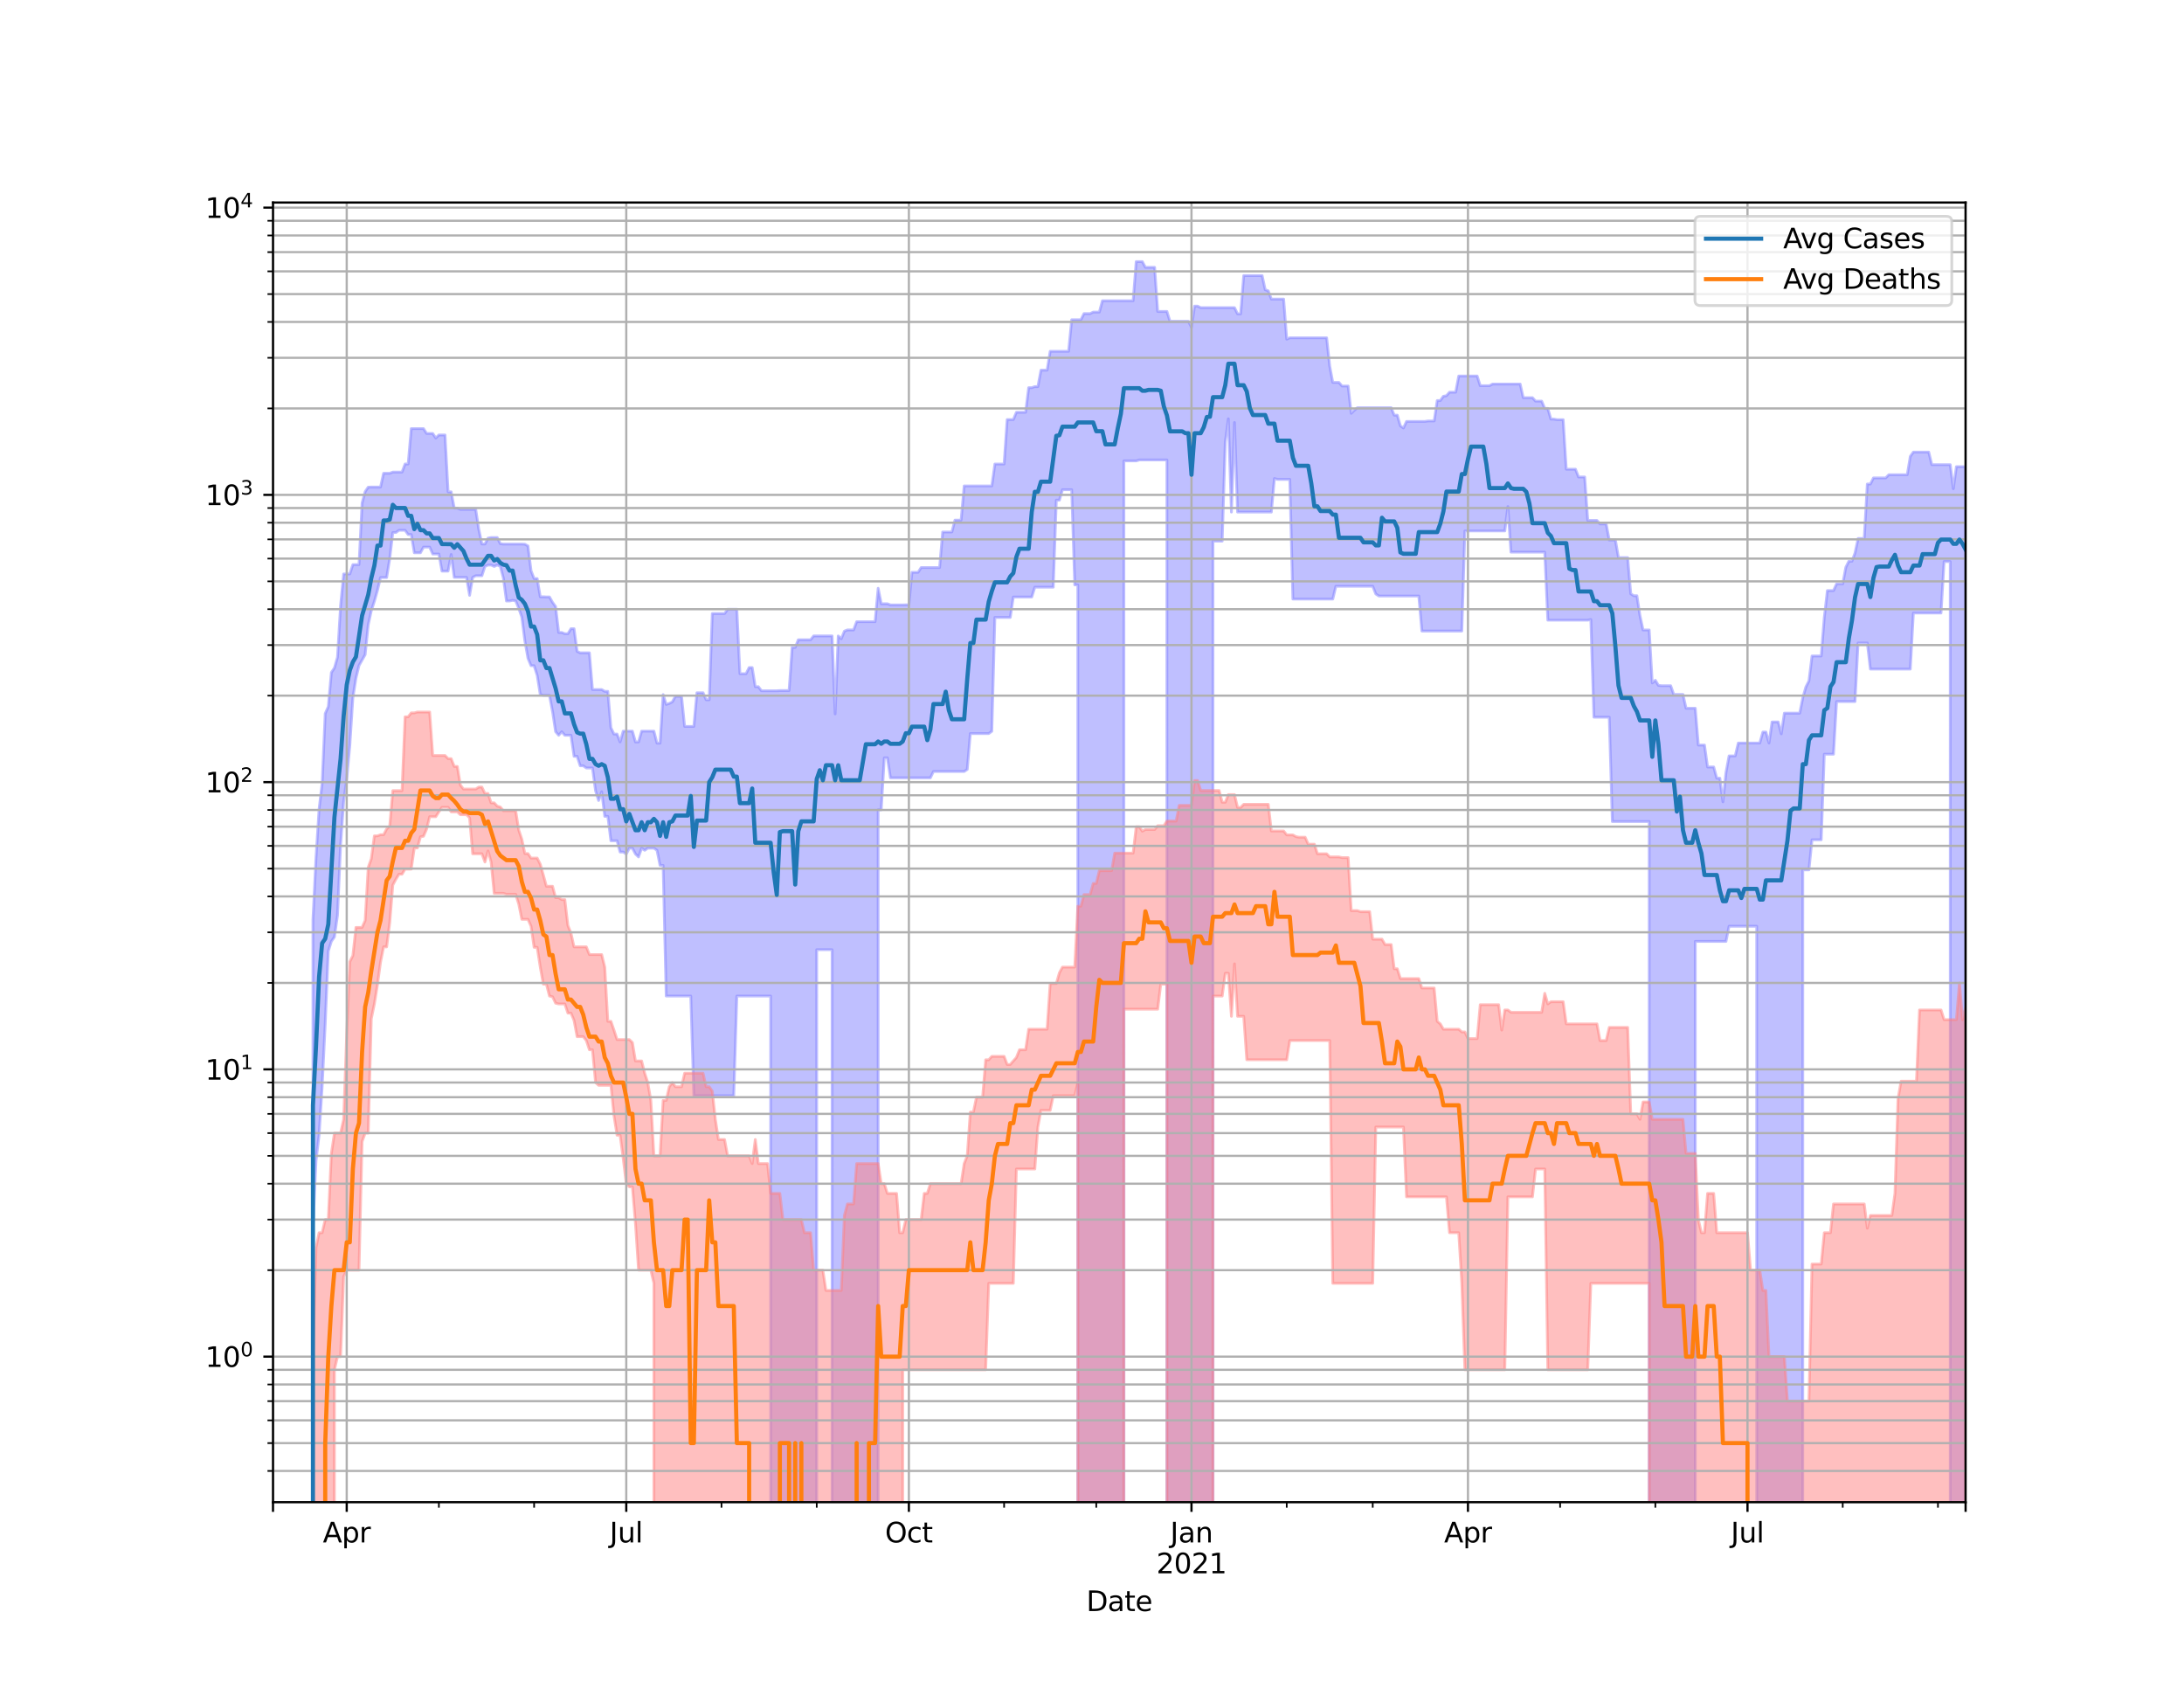 <?xml version="1.0" encoding="utf-8" standalone="no"?>
<!DOCTYPE svg PUBLIC "-//W3C//DTD SVG 1.1//EN"
  "http://www.w3.org/Graphics/SVG/1.1/DTD/svg11.dtd">
<svg height="612pt" version="1.1" viewBox="0 0 792 612" width="792pt" xmlns="http://www.w3.org/2000/svg" xmlns:xlink="http://www.w3.org/1999/xlink">
 <defs>
  <style type="text/css">*{stroke-linecap:butt;stroke-linejoin:round;}</style>
 </defs>
 <g id="figure_1">
  <g id="patch_1">
   <path d="M 0 612 
L 792 612 
L 792 0 
L 0 0 
z
" style="fill:#ffffff;"/>
  </g>
  <g id="axes_1">
   <g id="patch_2">
    <path d="M 99 544.68 
L 712.8 544.68 
L 712.8 73.44 
L 99 73.44 
z
" style="fill:#ffffff;"/>
   </g>
   <g id="PolyCollection_1">
    <path clip-path="url(#p68e2955192)" d="M 99 104647.584 
L 99 104647.584 
L 100.114 104647.584 
L 101.228 104647.584 
L 102.342 104647.584 
L 103.456 104647.584 
L 104.57 104647.584 
L 105.684 104647.584 
L 106.798 104647.584 
L 107.912 104647.584 
L 109.026 104647.584 
L 110.14 104647.584 
L 111.254 104647.584 
L 112.368 104647.584 
L 113.482 333.471 
L 114.596 310.968 
L 115.71 293.407 
L 116.824 283.958 
L 117.938 258.722 
L 119.052 256.209 
L 120.166 243.843 
L 121.279 242.183 
L 122.393 238.265 
L 123.507 219.55 
L 124.621 208.106 
L 125.735 208.106 
L 126.849 208.106 
L 127.963 204.731 
L 129.077 204.731 
L 130.191 204.731 
L 131.305 182.378 
L 132.419 178.269 
L 133.533 176.646 
L 134.647 176.607 
L 135.761 176.607 
L 136.875 176.607 
L 137.989 176.607 
L 139.103 171.608 
L 140.217 171.608 
L 141.331 171.608 
L 142.445 171.177 
L 143.559 171.177 
L 144.673 171.177 
L 145.787 171.177 
L 146.901 168.241 
L 148.015 168.241 
L 149.129 155.412 
L 150.243 155.412 
L 151.357 155.412 
L 152.471 155.412 
L 153.585 155.412 
L 154.699 157.178 
L 155.813 157.178 
L 156.927 157.178 
L 158.041 158.834 
L 159.155 157.72 
L 160.269 157.72 
L 161.383 157.72 
L 162.497 178.335 
L 163.611 178.335 
L 164.725 184.235 
L 165.838 184.235 
L 166.952 184.72 
L 168.066 184.72 
L 169.18 184.72 
L 170.294 184.72 
L 171.408 184.72 
L 172.522 184.72 
L 173.636 191.966 
L 174.75 197.245 
L 175.864 197.245 
L 176.978 195.123 
L 178.092 194.912 
L 179.206 194.912 
L 180.32 194.912 
L 181.434 197.151 
L 182.548 197.272 
L 183.662 197.272 
L 184.776 197.272 
L 185.89 197.272 
L 187.004 197.272 
L 188.118 197.272 
L 189.232 197.272 
L 190.346 197.332 
L 191.46 197.961 
L 192.574 206.92 
L 193.688 209.8 
L 194.802 209.8 
L 195.916 216.391 
L 197.03 216.391 
L 198.144 216.452 
L 199.258 216.452 
L 200.372 218.411 
L 201.486 219.947 
L 202.6 229.329 
L 203.714 229.329 
L 204.828 229.781 
L 205.942 229.781 
L 207.056 227.96 
L 208.17 227.96 
L 209.283 236.188 
L 210.397 236.715 
L 211.511 236.715 
L 212.625 236.715 
L 213.739 236.715 
L 214.853 250.034 
L 215.967 250.034 
L 217.081 250.034 
L 218.195 250.034 
L 219.309 250.685 
L 220.423 250.685 
L 221.537 263.858 
L 222.651 266.168 
L 223.765 266.168 
L 224.879 269.025 
L 225.993 265.103 
L 227.107 265.103 
L 228.221 265.103 
L 229.335 265.103 
L 230.449 269.025 
L 231.563 269.025 
L 232.677 265.103 
L 233.791 265.103 
L 234.905 265.103 
L 236.019 265.103 
L 237.133 265.103 
L 238.247 269.454 
L 239.361 269.454 
L 240.475 251.858 
L 241.589 255.426 
L 242.703 255.064 
L 243.817 254.49 
L 244.931 252.467 
L 246.045 252.467 
L 247.159 252.467 
L 248.273 263.393 
L 249.387 263.393 
L 250.501 263.393 
L 251.615 263.393 
L 252.728 251.19 
L 253.842 251.19 
L 254.956 251.19 
L 256.07 253.735 
L 257.184 253.735 
L 258.298 222.475 
L 259.412 222.475 
L 260.526 222.475 
L 261.64 222.475 
L 262.754 222.475 
L 263.868 220.921 
L 264.982 220.921 
L 266.096 220.921 
L 267.21 220.921 
L 268.324 244.277 
L 269.438 244.277 
L 270.552 244.277 
L 271.666 242.057 
L 272.78 242.057 
L 273.894 248.99 
L 275.008 248.99 
L 276.122 250.467 
L 277.236 250.467 
L 278.35 250.467 
L 279.464 250.467 
L 280.578 250.467 
L 281.692 250.467 
L 282.806 250.401 
L 283.92 250.401 
L 285.034 250.401 
L 286.148 250.401 
L 287.262 234.752 
L 288.376 234.752 
L 289.49 231.981 
L 290.604 231.981 
L 291.718 231.981 
L 292.832 231.981 
L 293.946 231.981 
L 295.06 230.586 
L 296.174 230.586 
L 297.287 230.586 
L 298.401 230.586 
L 299.515 230.586 
L 300.629 230.586 
L 301.743 230.586 
L 302.857 258.853 
L 303.971 230.586 
L 305.085 231.607 
L 306.199 228.854 
L 307.313 228.411 
L 308.427 228.411 
L 309.541 228.411 
L 310.655 225.427 
L 311.769 225.427 
L 312.883 225.427 
L 313.997 225.427 
L 315.111 225.427 
L 316.225 225.427 
L 317.339 225.427 
L 318.453 213.304 
L 319.567 218.917 
L 320.681 218.917 
L 321.795 218.917 
L 322.909 219.341 
L 324.023 219.341 
L 325.137 219.341 
L 326.251 219.341 
L 327.365 219.341 
L 328.479 219.309 
L 329.593 219.309 
L 330.707 207.513 
L 331.821 207.513 
L 332.935 207.513 
L 334.049 205.788 
L 335.163 205.788 
L 336.277 205.788 
L 337.391 205.788 
L 338.505 205.788 
L 339.619 205.788 
L 340.732 205.788 
L 341.846 192.901 
L 342.96 192.901 
L 344.074 192.901 
L 345.188 192.901 
L 346.302 188.598 
L 347.416 188.598 
L 348.53 188.598 
L 349.644 176.197 
L 350.758 176.197 
L 351.872 176.197 
L 352.986 176.197 
L 354.1 176.197 
L 355.214 176.197 
L 356.328 176.197 
L 357.442 176.197 
L 358.556 176.197 
L 359.67 176.197 
L 360.784 168.251 
L 361.898 168.251 
L 363.012 168.251 
L 364.126 168.251 
L 365.24 152.138 
L 366.354 152.138 
L 367.468 152.138 
L 368.582 149.486 
L 369.696 149.486 
L 370.81 149.486 
L 371.924 149.486 
L 373.038 140.564 
L 374.152 140.564 
L 375.266 140.18 
L 376.38 140.18 
L 377.494 134.218 
L 378.608 134.218 
L 379.722 134.218 
L 380.836 127.388 
L 381.95 127.388 
L 383.064 127.388 
L 384.177 127.388 
L 385.291 127.388 
L 386.405 127.388 
L 387.519 127.388 
L 388.633 115.934 
L 389.747 115.934 
L 390.861 115.934 
L 391.975 115.934 
L 393.089 113.713 
L 394.203 113.713 
L 395.317 113.713 
L 396.431 113.161 
L 397.545 113.161 
L 398.659 113.161 
L 399.773 109.054 
L 400.887 109.054 
L 402.001 109.054 
L 403.115 109.054 
L 404.229 109.054 
L 405.343 109.054 
L 406.457 109.054 
L 407.571 109.054 
L 408.685 109.054 
L 409.799 109.054 
L 410.913 109.054 
L 412.027 94.86 
L 413.141 94.86 
L 414.255 94.86 
L 415.369 96.934 
L 416.483 96.934 
L 417.597 96.934 
L 418.711 96.934 
L 419.825 112.925 
L 420.939 112.925 
L 422.053 112.925 
L 423.167 112.925 
L 424.281 116.5 
L 425.395 116.5 
L 426.509 116.5 
L 427.623 116.5 
L 428.736 116.5 
L 429.85 116.5 
L 430.964 116.5 
L 432.078 118.696 
L 433.192 111.002 
L 434.306 111.002 
L 435.42 111.556 
L 436.534 111.556 
L 437.648 111.556 
L 438.762 111.556 
L 439.876 111.556 
L 440.99 111.556 
L 442.104 111.556 
L 443.218 111.556 
L 444.332 111.556 
L 445.446 111.556 
L 446.56 111.556 
L 447.674 111.556 
L 448.788 113.799 
L 449.902 113.799 
L 451.016 99.933 
L 452.13 99.933 
L 453.244 99.933 
L 454.358 99.933 
L 455.472 99.933 
L 456.586 99.933 
L 457.7 99.933 
L 458.814 105.05 
L 459.928 105.471 
L 461.042 108.447 
L 462.156 108.447 
L 463.27 108.447 
L 464.384 108.447 
L 465.498 108.447 
L 466.612 122.982 
L 467.726 122.486 
L 468.84 122.486 
L 469.954 122.486 
L 471.068 122.486 
L 472.181 122.486 
L 473.295 122.486 
L 474.409 122.486 
L 475.523 122.486 
L 476.637 122.486 
L 477.751 122.486 
L 478.865 122.486 
L 479.979 122.486 
L 481.093 122.486 
L 482.207 132.802 
L 483.321 138.669 
L 484.435 138.669 
L 485.549 138.669 
L 486.663 139.972 
L 487.777 139.972 
L 488.891 139.972 
L 490.005 149.873 
L 491.119 148.764 
L 492.233 147.837 
L 493.347 147.837 
L 494.461 147.837 
L 495.575 147.837 
L 496.689 147.837 
L 497.803 147.837 
L 498.917 147.837 
L 500.031 147.837 
L 501.145 147.837 
L 502.259 147.837 
L 503.373 147.837 
L 504.487 147.837 
L 505.601 150.546 
L 506.715 150.546 
L 507.829 154.418 
L 508.943 155.182 
L 510.057 152.808 
L 511.171 152.808 
L 512.285 152.808 
L 513.399 152.808 
L 514.513 152.808 
L 515.626 152.808 
L 516.74 152.808 
L 517.854 152.643 
L 518.968 152.643 
L 520.082 152.643 
L 521.196 145.245 
L 522.31 145.245 
L 523.424 143.679 
L 524.538 143.489 
L 525.652 142.208 
L 526.766 142.208 
L 527.88 142.208 
L 528.994 136.336 
L 530.108 136.336 
L 531.222 136.336 
L 532.336 136.336 
L 533.45 136.336 
L 534.564 136.336 
L 535.678 136.336 
L 536.792 139.851 
L 537.906 139.851 
L 539.02 139.851 
L 540.134 139.851 
L 541.248 139.25 
L 542.362 139.25 
L 543.476 139.25 
L 544.59 139.25 
L 545.704 139.25 
L 546.818 139.25 
L 547.932 139.25 
L 549.046 139.25 
L 550.16 139.25 
L 551.274 139.25 
L 552.388 144.199 
L 553.502 144.199 
L 554.616 144.199 
L 555.73 144.199 
L 556.844 145.449 
L 557.958 145.449 
L 559.072 145.449 
L 560.185 148.094 
L 561.299 148.094 
L 562.413 151.967 
L 563.527 151.967 
L 564.641 152.175 
L 565.755 152.175 
L 566.869 152.175 
L 567.983 170.126 
L 569.097 170.126 
L 570.211 170.126 
L 571.325 170.126 
L 572.439 172.952 
L 573.553 172.952 
L 574.667 172.952 
L 575.781 188.709 
L 576.895 188.709 
L 578.009 188.709 
L 579.123 188.709 
L 580.237 189.976 
L 581.351 189.976 
L 582.465 189.976 
L 583.579 195.813 
L 584.693 195.813 
L 585.807 195.813 
L 586.921 202.193 
L 588.035 202.193 
L 589.149 202.193 
L 590.263 202.193 
L 591.377 215.318 
L 592.491 216.013 
L 593.605 216.013 
L 594.719 223.243 
L 595.833 228.425 
L 596.947 228.425 
L 598.061 228.425 
L 599.175 247.642 
L 600.289 246.672 
L 601.403 248.509 
L 602.517 248.634 
L 603.63 248.634 
L 604.744 248.634 
L 605.858 248.634 
L 606.972 251.813 
L 608.086 251.813 
L 609.2 251.813 
L 610.314 251.813 
L 611.428 256.806 
L 612.542 256.806 
L 613.656 256.806 
L 614.77 256.806 
L 615.884 270.154 
L 616.998 270.154 
L 618.112 270.154 
L 619.226 278.106 
L 620.34 278.106 
L 621.454 278.106 
L 622.568 282.17 
L 623.682 282.17 
L 624.796 290.734 
L 625.91 280.072 
L 627.024 274.084 
L 628.138 274.084 
L 629.252 274.084 
L 630.366 269.421 
L 631.48 269.421 
L 632.594 269.421 
L 633.708 269.421 
L 634.822 269.421 
L 635.936 269.421 
L 637.05 269.421 
L 638.164 269.421 
L 639.278 265.435 
L 640.392 265.435 
L 641.506 269.421 
L 642.62 261.772 
L 643.734 261.772 
L 644.848 261.772 
L 645.962 266.075 
L 647.075 258.592 
L 648.189 258.592 
L 649.303 258.592 
L 650.417 258.592 
L 651.531 258.592 
L 652.645 258.592 
L 653.759 252.993 
L 654.873 249.096 
L 655.987 246.913 
L 657.101 237.852 
L 658.215 237.852 
L 659.329 237.852 
L 660.443 237.852 
L 661.557 223.83 
L 662.671 214.144 
L 663.785 214.144 
L 664.899 214.144 
L 666.013 211.698 
L 667.127 211.698 
L 668.241 211.698 
L 669.355 205.699 
L 670.469 203.498 
L 671.583 203.498 
L 672.697 200.519 
L 673.811 195.257 
L 674.925 195.257 
L 676.039 195.257 
L 677.153 175.508 
L 678.267 175.508 
L 679.381 173.286 
L 680.495 173.286 
L 681.609 173.286 
L 682.723 173.286 
L 683.837 173.286 
L 684.951 172.14 
L 686.065 172.14 
L 687.179 172.14 
L 688.293 172.14 
L 689.407 172.14 
L 690.521 172.14 
L 691.634 172.14 
L 692.748 165.464 
L 693.862 163.926 
L 694.976 163.926 
L 696.09 163.926 
L 697.204 163.926 
L 698.318 163.926 
L 699.432 163.926 
L 700.546 168.485 
L 701.66 168.485 
L 702.774 168.485 
L 703.888 168.485 
L 705.002 168.485 
L 706.116 168.485 
L 707.23 168.485 
L 708.344 177.206 
L 709.458 169.215 
L 710.572 169.215 
L 711.686 169.215 
L 712.8 169.215 
L 712.8 104647.584 
L 712.8 104647.584 
L 711.686 104647.584 
L 710.572 104647.584 
L 709.458 104647.584 
L 708.344 104647.584 
L 707.23 203.621 
L 706.116 203.621 
L 705.002 203.621 
L 703.888 222.276 
L 702.774 222.276 
L 701.66 222.276 
L 700.546 222.276 
L 699.432 222.276 
L 698.318 222.276 
L 697.204 222.276 
L 696.09 222.276 
L 694.976 222.276 
L 693.862 222.276 
L 692.748 242.602 
L 691.634 242.602 
L 690.521 242.602 
L 689.407 242.602 
L 688.293 242.602 
L 687.179 242.602 
L 686.065 242.602 
L 684.951 242.602 
L 683.837 242.602 
L 682.723 242.602 
L 681.609 242.602 
L 680.495 242.602 
L 679.381 242.602 
L 678.267 242.602 
L 677.153 233.137 
L 676.039 233.137 
L 674.925 233.137 
L 673.811 233.137 
L 672.697 254.371 
L 671.583 254.371 
L 670.469 254.371 
L 669.355 254.371 
L 668.241 254.371 
L 667.127 254.371 
L 666.013 254.371 
L 664.899 273.465 
L 663.785 273.465 
L 662.671 273.465 
L 661.557 273.465 
L 660.443 304.494 
L 659.329 304.494 
L 658.215 304.494 
L 657.101 304.494 
L 655.987 315.403 
L 654.873 315.403 
L 653.759 315.403 
L 652.645 104647.584 
L 651.531 104647.584 
L 650.417 104647.584 
L 649.303 104647.584 
L 648.189 104647.584 
L 647.075 104647.584 
L 645.962 104647.584 
L 644.848 104647.584 
L 643.734 104647.584 
L 642.62 104647.584 
L 641.506 104647.584 
L 640.392 104647.584 
L 639.278 104647.584 
L 638.164 104647.584 
L 637.05 335.848 
L 635.936 335.848 
L 634.822 335.848 
L 633.708 335.848 
L 632.594 335.848 
L 631.48 335.848 
L 630.366 335.848 
L 629.252 335.848 
L 628.138 335.848 
L 627.024 335.848 
L 625.91 341.338 
L 624.796 341.338 
L 623.682 341.338 
L 622.568 341.338 
L 621.454 341.338 
L 620.34 341.338 
L 619.226 341.338 
L 618.112 341.338 
L 616.998 341.338 
L 615.884 341.338 
L 614.77 341.338 
L 613.656 104647.584 
L 612.542 104647.584 
L 611.428 104647.584 
L 610.314 104647.584 
L 609.2 104647.584 
L 608.086 104647.584 
L 606.972 104647.584 
L 605.858 104647.584 
L 604.744 104647.584 
L 603.63 104647.584 
L 602.517 104647.584 
L 601.403 104647.584 
L 600.289 104647.584 
L 599.175 104647.584 
L 598.061 297.892 
L 596.947 297.892 
L 595.833 297.892 
L 594.719 297.892 
L 593.605 297.892 
L 592.491 297.892 
L 591.377 297.892 
L 590.263 297.892 
L 589.149 297.892 
L 588.035 297.892 
L 586.921 297.892 
L 585.807 297.892 
L 584.693 297.892 
L 583.579 260.047 
L 582.465 260.047 
L 581.351 260.047 
L 580.237 260.047 
L 579.123 260.047 
L 578.009 260.047 
L 576.895 224.646 
L 575.781 224.868 
L 574.667 224.868 
L 573.553 224.868 
L 572.439 224.868 
L 571.325 224.868 
L 570.211 224.868 
L 569.097 224.868 
L 567.983 224.868 
L 566.869 224.868 
L 565.755 224.868 
L 564.641 224.868 
L 563.527 224.868 
L 562.413 224.868 
L 561.299 224.868 
L 560.185 200.21 
L 559.072 200.21 
L 557.958 200.21 
L 556.844 200.21 
L 555.73 200.21 
L 554.616 200.21 
L 553.502 200.21 
L 552.388 200.21 
L 551.274 200.21 
L 550.16 200.21 
L 549.046 200.21 
L 547.932 200.21 
L 546.818 183.665 
L 545.704 192.524 
L 544.59 192.524 
L 543.476 192.524 
L 542.362 192.524 
L 541.248 192.524 
L 540.134 192.524 
L 539.02 192.524 
L 537.906 192.524 
L 536.792 192.524 
L 535.678 192.524 
L 534.564 192.524 
L 533.45 192.524 
L 532.336 192.524 
L 531.222 192.524 
L 530.108 228.814 
L 528.994 228.814 
L 527.88 228.814 
L 526.766 228.814 
L 525.652 228.814 
L 524.538 228.814 
L 523.424 228.814 
L 522.31 228.814 
L 521.196 228.814 
L 520.082 228.814 
L 518.968 228.814 
L 517.854 228.814 
L 516.74 228.814 
L 515.626 228.814 
L 514.513 216.105 
L 513.399 216.105 
L 512.285 216.105 
L 511.171 216.105 
L 510.057 216.105 
L 508.943 216.105 
L 507.829 216.105 
L 506.715 216.105 
L 505.601 216.105 
L 504.487 216.105 
L 503.373 216.105 
L 502.259 216.105 
L 501.145 216.105 
L 500.031 216.105 
L 498.917 215.378 
L 497.803 212.583 
L 496.689 212.583 
L 495.575 212.583 
L 494.461 212.583 
L 493.347 212.583 
L 492.233 212.583 
L 491.119 212.583 
L 490.005 212.583 
L 488.891 212.583 
L 487.777 212.583 
L 486.663 212.583 
L 485.549 212.583 
L 484.435 212.583 
L 483.321 217.217 
L 482.207 217.217 
L 481.093 217.217 
L 479.979 217.217 
L 478.865 217.217 
L 477.751 217.217 
L 476.637 217.217 
L 475.523 217.217 
L 474.409 217.217 
L 473.295 217.217 
L 472.181 217.217 
L 471.068 217.217 
L 469.954 217.217 
L 468.84 217.217 
L 467.726 173.823 
L 466.612 173.823 
L 465.498 173.823 
L 464.384 173.823 
L 463.27 173.823 
L 462.156 173.5 
L 461.042 185.676 
L 459.928 185.676 
L 458.814 185.676 
L 457.7 185.676 
L 456.586 185.676 
L 455.472 185.676 
L 454.358 185.676 
L 453.244 185.676 
L 452.13 185.676 
L 451.016 185.676 
L 449.902 185.676 
L 448.788 185.676 
L 447.674 153.179 
L 446.56 185.676 
L 445.446 151.844 
L 444.332 160.309 
L 443.218 196.204 
L 442.104 196.204 
L 440.99 196.204 
L 439.876 196.204 
L 438.762 104647.584 
L 437.648 104647.584 
L 436.534 104647.584 
L 435.42 104647.584 
L 434.306 104647.584 
L 433.192 104647.584 
L 432.078 104647.584 
L 430.964 104647.584 
L 429.85 104647.584 
L 428.736 104647.584 
L 427.623 104647.584 
L 426.509 104647.584 
L 425.395 104647.584 
L 424.281 104647.584 
L 423.167 166.778 
L 422.053 166.778 
L 420.939 166.778 
L 419.825 166.778 
L 418.711 166.778 
L 417.597 166.778 
L 416.483 166.778 
L 415.369 166.778 
L 414.255 166.778 
L 413.141 166.778 
L 412.027 167.118 
L 410.913 167.118 
L 409.799 167.118 
L 408.685 167.118 
L 407.571 167.118 
L 406.457 104647.584 
L 405.343 104647.584 
L 404.229 104647.584 
L 403.115 104647.584 
L 402.001 104647.584 
L 400.887 104647.584 
L 399.773 104647.584 
L 398.659 104647.584 
L 397.545 104647.584 
L 396.431 104647.584 
L 395.317 104647.584 
L 394.203 104647.584 
L 393.089 104647.584 
L 391.975 104647.584 
L 390.861 212.078 
L 389.747 212.078 
L 388.633 177.569 
L 387.519 177.569 
L 386.405 177.569 
L 385.291 177.569 
L 384.177 181.356 
L 383.064 181.356 
L 381.95 212.923 
L 380.836 212.923 
L 379.722 212.923 
L 378.608 212.923 
L 377.494 212.923 
L 376.38 212.923 
L 375.266 212.923 
L 374.152 216.473 
L 373.038 216.473 
L 371.924 216.473 
L 370.81 216.473 
L 369.696 216.473 
L 368.582 216.473 
L 367.468 216.473 
L 366.354 223.878 
L 365.24 223.878 
L 364.126 223.878 
L 363.012 223.878 
L 361.898 223.878 
L 360.784 223.878 
L 359.67 265.163 
L 358.556 265.983 
L 357.442 265.983 
L 356.328 265.983 
L 355.214 265.983 
L 354.1 265.983 
L 352.986 265.983 
L 351.872 265.983 
L 350.758 278.996 
L 349.644 279.738 
L 348.53 279.738 
L 347.416 279.738 
L 346.302 279.738 
L 345.188 279.738 
L 344.074 279.738 
L 342.96 279.738 
L 341.846 279.738 
L 340.732 279.738 
L 339.619 279.738 
L 338.505 279.738 
L 337.391 282.039 
L 336.277 282.039 
L 335.163 282.039 
L 334.049 282.039 
L 332.935 282.039 
L 331.821 282.039 
L 330.707 282.039 
L 329.593 282.039 
L 328.479 282.039 
L 327.365 282.039 
L 326.251 282.039 
L 325.137 282.039 
L 324.023 282.039 
L 322.909 282.039 
L 321.795 274.786 
L 320.681 274.786 
L 319.567 293.632 
L 318.453 293.632 
L 317.339 104647.584 
L 316.225 104647.584 
L 315.111 104647.584 
L 313.997 104647.584 
L 312.883 104647.584 
L 311.769 104647.584 
L 310.655 104647.584 
L 309.541 104647.584 
L 308.427 104647.584 
L 307.313 104647.584 
L 306.199 104647.584 
L 305.085 104647.584 
L 303.971 104647.584 
L 302.857 104647.584 
L 301.743 344.355 
L 300.629 344.355 
L 299.515 344.355 
L 298.401 344.355 
L 297.287 344.355 
L 296.174 344.355 
L 295.06 104647.584 
L 293.946 104647.584 
L 292.832 104647.584 
L 291.718 104647.584 
L 290.604 104647.584 
L 289.49 104647.584 
L 288.376 104647.584 
L 287.262 104647.584 
L 286.148 104647.584 
L 285.034 104647.584 
L 283.92 104647.584 
L 282.806 104647.584 
L 281.692 104647.584 
L 280.578 104647.584 
L 279.464 361.162 
L 278.35 361.162 
L 277.236 361.162 
L 276.122 361.162 
L 275.008 361.162 
L 273.894 361.162 
L 272.78 361.162 
L 271.666 361.162 
L 270.552 361.162 
L 269.438 361.162 
L 268.324 361.162 
L 267.21 361.162 
L 266.096 397.282 
L 264.982 397.282 
L 263.868 397.282 
L 262.754 397.282 
L 261.64 397.282 
L 260.526 397.282 
L 259.412 397.282 
L 258.298 397.282 
L 257.184 397.282 
L 256.07 397.282 
L 254.956 397.282 
L 253.842 397.282 
L 252.728 397.282 
L 251.615 397.282 
L 250.501 361.162 
L 249.387 361.162 
L 248.273 361.162 
L 247.159 361.162 
L 246.045 361.162 
L 244.931 361.162 
L 243.817 361.162 
L 242.703 361.162 
L 241.589 361.162 
L 240.475 313.788 
L 239.361 313.788 
L 238.247 308.313 
L 237.133 307.538 
L 236.019 307.538 
L 234.905 307.538 
L 233.791 308.313 
L 232.677 307.538 
L 231.563 310.72 
L 230.449 309.661 
L 229.335 307.538 
L 228.221 307.538 
L 227.107 309.661 
L 225.993 308.942 
L 224.879 308.942 
L 223.765 304.855 
L 222.651 304.855 
L 221.537 304.855 
L 220.423 296.009 
L 219.309 296.009 
L 218.195 287.072 
L 217.081 290.26 
L 215.967 286.732 
L 214.853 278.468 
L 213.739 278.468 
L 212.625 278.468 
L 211.511 277.668 
L 210.397 277.668 
L 209.283 274.231 
L 208.17 274.231 
L 207.056 266.6 
L 205.942 266.6 
L 204.828 266.6 
L 203.714 265.314 
L 202.6 266.6 
L 201.486 265.314 
L 200.372 257.997 
L 199.258 252.105 
L 198.144 252.105 
L 197.03 252.105 
L 195.916 251.835 
L 194.802 244.869 
L 193.688 241.376 
L 192.574 241.376 
L 191.46 238.682 
L 190.346 232.46 
L 189.232 223.782 
L 188.118 220.582 
L 187.004 217.879 
L 185.89 217.689 
L 184.776 217.932 
L 183.662 217.932 
L 182.548 209.632 
L 181.434 205.393 
L 180.32 204.882 
L 179.206 205.393 
L 178.092 204.882 
L 176.978 204.882 
L 175.864 205.393 
L 174.75 208.767 
L 173.636 208.767 
L 172.522 208.767 
L 171.408 209.351 
L 170.294 215.872 
L 169.18 209.351 
L 168.066 209.351 
L 166.952 209.351 
L 165.838 209.351 
L 164.725 209.351 
L 163.611 201.048 
L 162.497 207.078 
L 161.383 207.078 
L 160.269 207.078 
L 159.155 200.888 
L 158.041 200.888 
L 156.927 200.888 
L 155.813 198.372 
L 154.699 198.372 
L 153.585 198.372 
L 152.471 200.432 
L 151.357 200.432 
L 150.243 200.432 
L 149.129 193.817 
L 148.015 193.817 
L 146.901 192.29 
L 145.787 192.29 
L 144.673 192.29 
L 143.559 193.096 
L 142.445 193.096 
L 141.331 202.568 
L 140.217 209.421 
L 139.103 209.421 
L 137.989 209.421 
L 136.875 214.076 
L 135.761 218.038 
L 134.647 221.433 
L 133.533 226.566 
L 132.419 237.377 
L 131.305 239.341 
L 130.191 241.322 
L 129.077 245.919 
L 127.963 253.062 
L 126.849 270.457 
L 125.735 282.522 
L 124.621 290.681 
L 123.507 306.551 
L 122.393 331.865 
L 121.279 339.745 
L 120.166 341.338 
L 119.052 344.878 
L 117.938 371.256 
L 116.824 394.05 
L 115.71 411.617 
L 114.596 420.951 
L 113.482 445.332 
L 112.368 104647.584 
L 111.254 104647.584 
L 110.14 104647.584 
L 109.026 104647.584 
L 107.912 104647.584 
L 106.798 104647.584 
L 105.684 104647.584 
L 104.57 104647.584 
L 103.456 104647.584 
L 102.342 104647.584 
L 101.228 104647.584 
L 100.114 104647.584 
L 99 104647.584 
z
" style="fill:#8080ff;fill-opacity:0.5;stroke:#8080ff;stroke-opacity:0.5;"/>
   </g>
   <g id="PolyCollection_2">
    <path clip-path="url(#p68e2955192)" d="M 99 104647.584 
L 99 104647.584 
L 100.114 104647.584 
L 101.228 104647.584 
L 102.342 104647.584 
L 103.456 104647.584 
L 104.57 104647.584 
L 105.684 104647.584 
L 106.798 104647.584 
L 107.912 104647.584 
L 109.026 104647.584 
L 110.14 104647.584 
L 111.254 104647.584 
L 112.368 104647.584 
L 113.482 491.906 
L 114.596 452.305 
L 115.71 446.977 
L 116.824 446.977 
L 117.938 442.211 
L 119.052 442.211 
L 120.166 418.209 
L 121.279 410.857 
L 122.393 410.857 
L 123.507 410.857 
L 124.621 405.866 
L 125.735 374.85 
L 126.849 348.718 
L 127.963 346.484 
L 129.077 336.281 
L 130.191 336.281 
L 131.305 336.281 
L 132.419 333.744 
L 133.533 314.499 
L 134.647 311.384 
L 135.761 303.081 
L 136.875 303.081 
L 137.989 302.665 
L 139.103 302.665 
L 140.217 300.577 
L 141.331 299.471 
L 142.445 286.683 
L 143.559 286.683 
L 144.673 286.683 
L 145.787 286.683 
L 146.901 259.913 
L 148.015 259.913 
L 149.129 258.488 
L 150.243 258.488 
L 151.357 258.178 
L 152.471 258.178 
L 153.585 258.178 
L 154.699 258.178 
L 155.813 258.178 
L 156.927 273.937 
L 158.041 273.937 
L 159.155 273.937 
L 160.269 273.937 
L 161.383 273.937 
L 162.497 275.084 
L 163.611 275.084 
L 164.725 277.906 
L 165.838 277.906 
L 166.952 284.647 
L 168.066 286.106 
L 169.18 286.106 
L 170.294 286.106 
L 171.408 286.106 
L 172.522 286.106 
L 173.636 285.394 
L 174.75 285.394 
L 175.864 287.712 
L 176.978 287.712 
L 178.092 291.106 
L 179.206 291.106 
L 180.32 292.296 
L 181.434 292.627 
L 182.548 293.972 
L 183.662 293.972 
L 184.776 293.972 
L 185.89 293.972 
L 187.004 293.972 
L 188.118 300.973 
L 189.232 304.28 
L 190.346 309.5 
L 191.46 309.5 
L 192.574 311.134 
L 193.688 311.134 
L 194.802 311.134 
L 195.916 313.349 
L 197.03 317.269 
L 198.144 321.352 
L 199.258 321.352 
L 200.372 321.352 
L 201.486 325.497 
L 202.6 325.497 
L 203.714 326.188 
L 204.828 326.188 
L 205.942 335.562 
L 207.056 338.358 
L 208.17 343.327 
L 209.283 343.327 
L 210.397 343.327 
L 211.511 343.327 
L 212.625 343.327 
L 213.739 346.122 
L 214.853 346.122 
L 215.967 346.122 
L 217.081 346.122 
L 218.195 346.122 
L 219.309 350.668 
L 220.423 370.323 
L 221.537 370.323 
L 222.651 373.51 
L 223.765 376.939 
L 224.879 376.939 
L 225.993 376.939 
L 227.107 376.939 
L 228.221 376.939 
L 229.335 378.02 
L 230.449 384.69 
L 231.563 384.69 
L 232.677 384.69 
L 233.791 389.128 
L 234.905 392.516 
L 236.019 398.989 
L 237.133 419.104 
L 238.247 419.104 
L 239.361 419.104 
L 240.475 398.989 
L 241.589 398.989 
L 242.703 394.05 
L 243.817 392.516 
L 244.931 394.05 
L 246.045 394.05 
L 247.159 394.05 
L 248.273 389.128 
L 249.387 389.128 
L 250.501 389.128 
L 251.615 389.128 
L 252.728 389.128 
L 253.842 389.128 
L 254.956 389.128 
L 256.07 394.05 
L 257.184 394.05 
L 258.298 395.637 
L 259.412 405.866 
L 260.526 413.177 
L 261.64 413.177 
L 262.754 413.177 
L 263.868 419.104 
L 264.982 419.104 
L 266.096 419.104 
L 267.21 419.104 
L 268.324 419.104 
L 269.438 419.104 
L 270.552 419.104 
L 271.666 419.104 
L 272.78 421.903 
L 273.894 413.177 
L 275.008 421.903 
L 276.122 421.903 
L 277.236 421.903 
L 278.35 421.903 
L 279.464 432.725 
L 280.578 432.725 
L 281.692 432.725 
L 282.806 432.725 
L 283.92 442.211 
L 285.034 442.211 
L 286.148 442.211 
L 287.262 442.211 
L 288.376 442.211 
L 289.49 442.211 
L 290.604 442.211 
L 291.718 446.977 
L 292.832 446.977 
L 293.946 446.977 
L 295.06 460.552 
L 296.174 460.552 
L 297.287 460.552 
L 298.401 460.552 
L 299.515 467.903 
L 300.629 467.903 
L 301.743 467.903 
L 302.857 467.903 
L 303.971 467.903 
L 305.085 467.903 
L 306.199 440.728 
L 307.313 436.549 
L 308.427 436.549 
L 309.541 436.549 
L 310.655 421.903 
L 311.769 421.903 
L 312.883 421.903 
L 313.997 421.903 
L 315.111 421.903 
L 316.225 421.903 
L 317.339 421.903 
L 318.453 421.903 
L 319.567 429.198 
L 320.681 429.198 
L 321.795 432.725 
L 322.909 432.725 
L 324.023 432.725 
L 325.137 432.725 
L 326.251 446.977 
L 327.365 446.977 
L 328.479 442.211 
L 329.593 442.211 
L 330.707 442.211 
L 331.821 442.211 
L 332.935 442.211 
L 334.049 442.211 
L 335.163 432.725 
L 336.277 432.725 
L 337.391 429.198 
L 338.505 429.198 
L 339.619 429.198 
L 340.732 429.198 
L 341.846 429.198 
L 342.96 429.198 
L 344.074 429.198 
L 345.188 429.198 
L 346.302 429.198 
L 347.416 429.198 
L 348.53 429.198 
L 349.644 421.903 
L 350.758 419.104 
L 351.872 403.243 
L 352.986 403.243 
L 354.1 397.844 
L 355.214 397.844 
L 356.328 397.844 
L 357.442 384.269 
L 358.556 384.269 
L 359.67 383.03 
L 360.784 383.03 
L 361.898 383.03 
L 363.012 383.03 
L 364.126 383.03 
L 365.24 385.976 
L 366.354 385.976 
L 367.468 384.69 
L 368.582 383.439 
L 369.696 380.648 
L 370.81 380.648 
L 371.924 380.648 
L 373.038 373.181 
L 374.152 373.181 
L 375.266 373.181 
L 376.38 373.181 
L 377.494 373.181 
L 378.608 373.181 
L 379.722 373.181 
L 380.836 356.623 
L 381.95 356.623 
L 383.064 356.623 
L 384.177 352.706 
L 385.291 350.668 
L 386.405 350.668 
L 387.519 350.668 
L 388.633 350.668 
L 389.747 350.668 
L 390.861 328.569 
L 391.975 328.569 
L 393.089 324.369 
L 394.203 324.369 
L 395.317 324.369 
L 396.431 320.322 
L 397.545 320.322 
L 398.659 315.678 
L 399.773 315.678 
L 400.887 315.678 
L 402.001 315.678 
L 403.115 315.678 
L 404.229 309.34 
L 405.343 309.34 
L 406.457 309.34 
L 407.571 309.34 
L 408.685 309.34 
L 409.799 309.34 
L 410.913 309.34 
L 412.027 299.793 
L 413.141 299.793 
L 414.255 301.374 
L 415.369 300.775 
L 416.483 300.775 
L 417.597 300.775 
L 418.711 300.775 
L 419.825 299.407 
L 420.939 299.407 
L 422.053 299.407 
L 423.167 297.707 
L 424.281 297.707 
L 425.395 297.707 
L 426.509 297.707 
L 427.623 292.023 
L 428.736 292.023 
L 429.85 292.023 
L 430.964 292.023 
L 432.078 292.023 
L 433.192 283.01 
L 434.306 283.01 
L 435.42 286.635 
L 436.534 286.635 
L 437.648 286.635 
L 438.762 286.635 
L 439.876 286.635 
L 440.99 286.635 
L 442.104 286.635 
L 443.218 290.893 
L 444.332 290.893 
L 445.446 288.11 
L 446.56 288.11 
L 447.674 288.11 
L 448.788 292.793 
L 449.902 292.793 
L 451.016 291.643 
L 452.13 291.643 
L 453.244 291.643 
L 454.358 291.643 
L 455.472 291.643 
L 456.586 291.643 
L 457.7 291.643 
L 458.814 291.643 
L 459.928 291.643 
L 461.042 301.307 
L 462.156 301.307 
L 463.27 301.307 
L 464.384 301.307 
L 465.498 301.307 
L 466.612 302.734 
L 467.726 302.734 
L 468.84 302.734 
L 469.954 303.36 
L 471.068 303.571 
L 472.181 303.571 
L 473.295 303.571 
L 474.409 306.102 
L 475.523 306.102 
L 476.637 306.102 
L 477.751 309.581 
L 478.865 309.581 
L 479.979 309.581 
L 481.093 309.581 
L 482.207 310.72 
L 483.321 310.72 
L 484.435 310.72 
L 485.549 310.72 
L 486.663 310.968 
L 487.777 310.968 
L 488.891 310.968 
L 490.005 330.187 
L 491.119 330.187 
L 492.233 330.187 
L 493.347 330.569 
L 494.461 330.569 
L 495.575 330.569 
L 496.689 330.569 
L 497.803 340.535 
L 498.917 340.535 
L 500.031 340.535 
L 501.145 340.535 
L 502.259 342.488 
L 503.373 342.488 
L 504.487 342.488 
L 505.601 351.27 
L 506.715 351.27 
L 507.829 354.84 
L 508.943 354.84 
L 510.057 354.84 
L 511.171 354.84 
L 512.285 354.84 
L 513.399 354.84 
L 514.513 354.84 
L 515.626 358.243 
L 516.74 358.243 
L 517.854 358.243 
L 518.968 358.243 
L 520.082 358.243 
L 521.196 370.323 
L 522.31 371.256 
L 523.424 373.181 
L 524.538 373.181 
L 525.652 373.181 
L 526.766 373.181 
L 527.88 373.181 
L 528.994 373.181 
L 530.108 374.175 
L 531.222 374.175 
L 532.336 376.584 
L 533.45 376.584 
L 534.564 376.584 
L 535.678 376.584 
L 536.792 364.283 
L 537.906 364.283 
L 539.02 364.283 
L 540.134 364.283 
L 541.248 364.283 
L 542.362 364.283 
L 543.476 364.283 
L 544.59 373.51 
L 545.704 366.208 
L 546.818 366.208 
L 547.932 367.059 
L 549.046 367.059 
L 550.16 367.059 
L 551.274 367.059 
L 552.388 367.059 
L 553.502 367.059 
L 554.616 367.059 
L 555.73 367.059 
L 556.844 367.059 
L 557.958 367.059 
L 559.072 367.059 
L 560.185 360.168 
L 561.299 364.015 
L 562.413 363.219 
L 563.527 363.219 
L 564.641 363.219 
L 565.755 363.219 
L 566.869 363.219 
L 567.983 371.256 
L 569.097 371.256 
L 570.211 371.256 
L 571.325 371.256 
L 572.439 371.256 
L 573.553 371.256 
L 574.667 371.256 
L 575.781 371.256 
L 576.895 371.256 
L 578.009 371.256 
L 579.123 371.256 
L 580.237 377.296 
L 581.351 377.296 
L 582.465 377.296 
L 583.579 372.53 
L 584.693 372.53 
L 585.807 372.53 
L 586.921 372.53 
L 588.035 372.53 
L 589.149 372.53 
L 590.263 372.53 
L 591.377 403.884 
L 592.491 403.884 
L 593.605 403.884 
L 594.719 405.866 
L 595.833 399.573 
L 596.947 399.573 
L 598.061 399.573 
L 599.175 405.866 
L 600.289 405.866 
L 601.403 405.866 
L 602.517 405.866 
L 603.63 405.866 
L 604.744 405.866 
L 605.858 405.866 
L 606.972 405.866 
L 608.086 405.866 
L 609.2 405.866 
L 610.314 405.866 
L 611.428 418.209 
L 612.542 418.209 
L 613.656 418.209 
L 614.77 418.209 
L 615.884 442.211 
L 616.998 446.977 
L 618.112 446.977 
L 619.226 432.725 
L 620.34 432.725 
L 621.454 432.725 
L 622.568 446.977 
L 623.682 446.977 
L 624.796 446.977 
L 625.91 446.977 
L 627.024 446.977 
L 628.138 446.977 
L 629.252 446.977 
L 630.366 446.977 
L 631.48 446.977 
L 632.594 446.977 
L 633.708 446.977 
L 634.822 460.552 
L 635.936 460.552 
L 637.05 460.552 
L 638.164 460.552 
L 639.278 467.903 
L 640.392 467.903 
L 641.506 491.906 
L 642.62 491.906 
L 643.734 491.906 
L 644.848 491.906 
L 645.962 491.906 
L 647.075 491.906 
L 648.189 508.04 
L 649.303 508.04 
L 650.417 508.04 
L 651.531 508.04 
L 652.645 508.04 
L 653.759 508.04 
L 654.873 508.04 
L 655.987 508.04 
L 657.101 458.345 
L 658.215 458.345 
L 659.329 458.345 
L 660.443 458.345 
L 661.557 446.977 
L 662.671 446.977 
L 663.785 446.977 
L 664.899 436.549 
L 666.013 436.549 
L 667.127 436.549 
L 668.241 436.549 
L 669.355 436.549 
L 670.469 436.549 
L 671.583 436.549 
L 672.697 436.549 
L 673.811 436.549 
L 674.925 436.549 
L 676.039 436.549 
L 677.153 445.332 
L 678.267 440.728 
L 679.381 440.728 
L 680.495 440.728 
L 681.609 440.728 
L 682.723 440.728 
L 683.837 440.728 
L 684.951 440.728 
L 686.065 440.728 
L 687.179 432.725 
L 688.293 398.413 
L 689.407 392.016 
L 690.521 392.016 
L 691.634 392.016 
L 692.748 392.016 
L 693.862 392.016 
L 694.976 392.016 
L 696.09 366.208 
L 697.204 366.208 
L 698.318 366.208 
L 699.432 366.208 
L 700.546 366.208 
L 701.66 366.208 
L 702.774 366.208 
L 703.888 366.208 
L 705.002 369.712 
L 706.116 369.712 
L 707.23 369.712 
L 708.344 369.712 
L 709.458 369.712 
L 710.572 356.396 
L 711.686 369.712 
L 712.8 365.373 
L 712.8 104647.584 
L 712.8 104647.584 
L 711.686 104647.584 
L 710.572 104647.584 
L 709.458 104647.584 
L 708.344 104647.584 
L 707.23 104647.584 
L 706.116 104647.584 
L 705.002 104647.584 
L 703.888 104647.584 
L 702.774 104647.584 
L 701.66 104647.584 
L 700.546 104647.584 
L 699.432 104647.584 
L 698.318 104647.584 
L 697.204 104647.584 
L 696.09 104647.584 
L 694.976 104647.584 
L 693.862 104647.584 
L 692.748 104647.584 
L 691.634 104647.584 
L 690.521 104647.584 
L 689.407 104647.584 
L 688.293 104647.584 
L 687.179 104647.584 
L 686.065 104647.584 
L 684.951 104647.584 
L 683.837 104647.584 
L 682.723 104647.584 
L 681.609 104647.584 
L 680.495 104647.584 
L 679.381 104647.584 
L 678.267 104647.584 
L 677.153 104647.584 
L 676.039 104647.584 
L 674.925 104647.584 
L 673.811 104647.584 
L 672.697 104647.584 
L 671.583 104647.584 
L 670.469 104647.584 
L 669.355 104647.584 
L 668.241 104647.584 
L 667.127 104647.584 
L 666.013 104647.584 
L 664.899 104647.584 
L 663.785 104647.584 
L 662.671 104647.584 
L 661.557 104647.584 
L 660.443 104647.584 
L 659.329 104647.584 
L 658.215 104647.584 
L 657.101 104647.584 
L 655.987 104647.584 
L 654.873 104647.584 
L 653.759 104647.584 
L 652.645 104647.584 
L 651.531 104647.584 
L 650.417 104647.584 
L 649.303 104647.584 
L 648.189 104647.584 
L 647.075 104647.584 
L 645.962 104647.584 
L 644.848 104647.584 
L 643.734 104647.584 
L 642.62 104647.584 
L 641.506 104647.584 
L 640.392 104647.584 
L 639.278 104647.584 
L 638.164 104647.584 
L 637.05 104647.584 
L 635.936 104647.584 
L 634.822 104647.584 
L 633.708 104647.584 
L 632.594 104647.584 
L 631.48 104647.584 
L 630.366 104647.584 
L 629.252 104647.584 
L 628.138 104647.584 
L 627.024 104647.584 
L 625.91 104647.584 
L 624.796 104647.584 
L 623.682 104647.584 
L 622.568 104647.584 
L 621.454 104647.584 
L 620.34 104647.584 
L 619.226 104647.584 
L 618.112 104647.584 
L 616.998 104647.584 
L 615.884 104647.584 
L 614.77 104647.584 
L 613.656 104647.584 
L 612.542 104647.584 
L 611.428 104647.584 
L 610.314 104647.584 
L 609.2 104647.584 
L 608.086 104647.584 
L 606.972 104647.584 
L 605.858 104647.584 
L 604.744 104647.584 
L 603.63 104647.584 
L 602.517 104647.584 
L 601.403 104647.584 
L 600.289 104647.584 
L 599.175 104647.584 
L 598.061 465.318 
L 596.947 465.318 
L 595.833 465.318 
L 594.719 465.318 
L 593.605 465.318 
L 592.491 465.318 
L 591.377 465.318 
L 590.263 465.318 
L 589.149 465.318 
L 588.035 465.318 
L 586.921 465.318 
L 585.807 465.318 
L 584.693 465.318 
L 583.579 465.318 
L 582.465 465.318 
L 581.351 465.318 
L 580.237 465.318 
L 579.123 465.318 
L 578.009 465.318 
L 576.895 465.318 
L 575.781 496.672 
L 574.667 496.672 
L 573.553 496.672 
L 572.439 496.672 
L 571.325 496.672 
L 570.211 496.672 
L 569.097 496.672 
L 567.983 496.672 
L 566.869 496.672 
L 565.755 496.672 
L 564.641 496.672 
L 563.527 496.672 
L 562.413 496.672 
L 561.299 496.672 
L 560.185 423.87 
L 559.072 423.87 
L 557.958 423.87 
L 556.844 423.87 
L 555.73 433.964 
L 554.616 433.964 
L 553.502 433.964 
L 552.388 433.964 
L 551.274 433.964 
L 550.16 433.964 
L 549.046 433.964 
L 547.932 433.964 
L 546.818 433.964 
L 545.704 496.672 
L 544.59 496.672 
L 543.476 496.672 
L 542.362 496.672 
L 541.248 496.672 
L 540.134 496.672 
L 539.02 496.672 
L 537.906 496.672 
L 536.792 496.672 
L 535.678 496.672 
L 534.564 496.672 
L 533.45 496.672 
L 532.336 496.672 
L 531.222 496.672 
L 530.108 465.318 
L 528.994 446.977 
L 527.88 446.977 
L 526.766 446.977 
L 525.652 446.977 
L 524.538 433.964 
L 523.424 433.964 
L 522.31 433.964 
L 521.196 433.964 
L 520.082 433.964 
L 518.968 433.964 
L 517.854 433.964 
L 516.74 433.964 
L 515.626 433.964 
L 514.513 433.964 
L 513.399 433.964 
L 512.285 433.964 
L 511.171 433.964 
L 510.057 433.964 
L 508.943 408.65 
L 507.829 408.65 
L 506.715 408.65 
L 505.601 408.65 
L 504.487 408.65 
L 503.373 408.65 
L 502.259 408.65 
L 501.145 408.65 
L 500.031 408.65 
L 498.917 408.65 
L 497.803 465.318 
L 496.689 465.318 
L 495.575 465.318 
L 494.461 465.318 
L 493.347 465.318 
L 492.233 465.318 
L 491.119 465.318 
L 490.005 465.318 
L 488.891 465.318 
L 487.777 465.318 
L 486.663 465.318 
L 485.549 465.318 
L 484.435 465.318 
L 483.321 465.318 
L 482.207 377.296 
L 481.093 377.296 
L 479.979 377.296 
L 478.865 377.296 
L 477.751 377.296 
L 476.637 377.296 
L 475.523 377.296 
L 474.409 377.296 
L 473.295 377.296 
L 472.181 377.296 
L 471.068 377.296 
L 469.954 377.296 
L 468.84 377.296 
L 467.726 377.296 
L 466.612 384.269 
L 465.498 384.269 
L 464.384 384.269 
L 463.27 384.269 
L 462.156 384.269 
L 461.042 384.269 
L 459.928 384.269 
L 458.814 384.269 
L 457.7 384.269 
L 456.586 384.269 
L 455.472 384.269 
L 454.358 384.269 
L 453.244 384.269 
L 452.13 384.269 
L 451.016 368.514 
L 449.902 368.514 
L 448.788 368.514 
L 447.674 349.488 
L 446.56 368.514 
L 445.446 352.915 
L 444.332 352.915 
L 443.218 361.162 
L 442.104 361.162 
L 440.99 361.162 
L 439.876 361.162 
L 438.762 104647.584 
L 437.648 104647.584 
L 436.534 104647.584 
L 435.42 104647.584 
L 434.306 104647.584 
L 433.192 104647.584 
L 432.078 104647.584 
L 430.964 104647.584 
L 429.85 104647.584 
L 428.736 104647.584 
L 427.623 104647.584 
L 426.509 104647.584 
L 425.395 104647.584 
L 424.281 104647.584 
L 423.167 356.851 
L 422.053 356.851 
L 420.939 356.851 
L 419.825 365.928 
L 418.711 365.928 
L 417.597 365.928 
L 416.483 365.928 
L 415.369 365.928 
L 414.255 365.928 
L 413.141 365.928 
L 412.027 365.928 
L 410.913 365.928 
L 409.799 365.928 
L 408.685 365.928 
L 407.571 365.928 
L 406.457 104647.584 
L 405.343 104647.584 
L 404.229 104647.584 
L 403.115 104647.584 
L 402.001 104647.584 
L 400.887 104647.584 
L 399.773 104647.584 
L 398.659 104647.584 
L 397.545 104647.584 
L 396.431 104647.584 
L 395.317 104647.584 
L 394.203 104647.584 
L 393.089 104647.584 
L 391.975 104647.584 
L 390.861 392.516 
L 389.747 397.282 
L 388.633 397.282 
L 387.519 397.282 
L 386.405 397.282 
L 385.291 397.282 
L 384.177 397.282 
L 383.064 397.282 
L 381.95 397.282 
L 380.836 402.61 
L 379.722 402.61 
L 378.608 402.61 
L 377.494 402.61 
L 376.38 408.65 
L 375.266 423.87 
L 374.152 423.87 
L 373.038 423.87 
L 371.924 423.87 
L 370.81 423.87 
L 369.696 423.87 
L 368.582 423.87 
L 367.468 465.318 
L 366.354 465.318 
L 365.24 465.318 
L 364.126 465.318 
L 363.012 465.318 
L 361.898 465.318 
L 360.784 465.318 
L 359.67 465.318 
L 358.556 465.318 
L 357.442 496.672 
L 356.328 496.672 
L 355.214 496.672 
L 354.1 496.672 
L 352.986 496.672 
L 351.872 496.672 
L 350.758 496.672 
L 349.644 496.672 
L 348.53 496.672 
L 347.416 496.672 
L 346.302 496.672 
L 345.188 496.672 
L 344.074 496.672 
L 342.96 496.672 
L 341.846 496.672 
L 340.732 496.672 
L 339.619 496.672 
L 338.505 496.672 
L 337.391 496.672 
L 336.277 496.672 
L 335.163 496.672 
L 334.049 496.672 
L 332.935 496.672 
L 331.821 496.672 
L 330.707 496.672 
L 329.593 496.672 
L 328.479 496.672 
L 327.365 496.672 
L 326.251 104647.584 
L 325.137 104647.584 
L 324.023 104647.584 
L 322.909 104647.584 
L 321.795 104647.584 
L 320.681 104647.584 
L 319.567 104647.584 
L 318.453 104647.584 
L 317.339 104647.584 
L 316.225 104647.584 
L 315.111 104647.584 
L 313.997 104647.584 
L 312.883 104647.584 
L 311.769 104647.584 
L 310.655 104647.584 
L 309.541 104647.584 
L 308.427 104647.584 
L 307.313 104647.584 
L 306.199 104647.584 
L 305.085 104647.584 
L 303.971 104647.584 
L 302.857 104647.584 
L 301.743 104647.584 
L 300.629 104647.584 
L 299.515 104647.584 
L 298.401 104647.584 
L 297.287 104647.584 
L 296.174 104647.584 
L 295.06 104647.584 
L 293.946 104647.584 
L 292.832 104647.584 
L 291.718 104647.584 
L 290.604 104647.584 
L 289.49 104647.584 
L 288.376 104647.584 
L 287.262 104647.584 
L 286.148 104647.584 
L 285.034 104647.584 
L 283.92 104647.584 
L 282.806 104647.584 
L 281.692 104647.584 
L 280.578 104647.584 
L 279.464 104647.584 
L 278.35 104647.584 
L 277.236 104647.584 
L 276.122 104647.584 
L 275.008 104647.584 
L 273.894 104647.584 
L 272.78 104647.584 
L 271.666 104647.584 
L 270.552 104647.584 
L 269.438 104647.584 
L 268.324 104647.584 
L 267.21 104647.584 
L 266.096 104647.584 
L 264.982 104647.584 
L 263.868 104647.584 
L 262.754 104647.584 
L 261.64 104647.584 
L 260.526 104647.584 
L 259.412 104647.584 
L 258.298 104647.584 
L 257.184 104647.584 
L 256.07 104647.584 
L 254.956 104647.584 
L 253.842 104647.584 
L 252.728 104647.584 
L 251.615 104647.584 
L 250.501 104647.584 
L 249.387 104647.584 
L 248.273 104647.584 
L 247.159 104647.584 
L 246.045 104647.584 
L 244.931 104647.584 
L 243.817 104647.584 
L 242.703 104647.584 
L 241.589 104647.584 
L 240.475 104647.584 
L 239.361 104647.584 
L 238.247 104647.584 
L 237.133 465.318 
L 236.019 460.552 
L 234.905 460.552 
L 233.791 460.552 
L 232.677 460.552 
L 231.563 460.552 
L 230.449 443.745 
L 229.335 430.343 
L 228.221 430.343 
L 227.107 429.198 
L 225.993 420.018 
L 224.879 411.617 
L 223.765 411.617 
L 222.651 404.535 
L 221.537 393.533 
L 220.423 393.533 
L 219.309 393.533 
L 218.195 393.533 
L 217.081 393.533 
L 215.967 392.516 
L 214.853 380.648 
L 213.739 380.648 
L 212.625 377.296 
L 211.511 375.882 
L 210.397 375.882 
L 209.283 375.882 
L 208.17 370.017 
L 207.056 367.346 
L 205.942 367.346 
L 204.828 364.015 
L 203.714 364.015 
L 202.6 364.015 
L 201.486 363.748 
L 200.372 361.414 
L 199.258 361.162 
L 198.144 356.851 
L 197.03 356.851 
L 195.916 350.668 
L 194.802 343.497 
L 193.688 343.497 
L 192.574 335.848 
L 191.46 333.335 
L 190.346 333.335 
L 189.232 333.335 
L 188.118 327.841 
L 187.004 324.258 
L 185.89 324.258 
L 184.776 324.258 
L 183.662 324.258 
L 182.548 323.925 
L 181.434 323.925 
L 180.32 323.925 
L 179.206 323.925 
L 178.092 312.57 
L 176.978 308.548 
L 175.864 312.57 
L 174.75 309.581 
L 173.636 309.581 
L 172.522 309.581 
L 171.408 309.581 
L 170.294 296.547 
L 169.18 295.417 
L 168.066 295.417 
L 166.952 295.417 
L 165.838 294.372 
L 164.725 294.372 
L 163.611 294.372 
L 162.497 292.737 
L 161.383 292.737 
L 160.269 292.737 
L 159.155 294.372 
L 158.041 296.128 
L 156.927 296.128 
L 155.813 296.128 
L 154.699 300.642 
L 153.585 303.22 
L 152.471 303.43 
L 151.357 307.462 
L 150.243 307.462 
L 149.129 315.13 
L 148.015 315.13 
L 146.901 315.13 
L 145.787 316.984 
L 144.673 316.984 
L 143.559 318.819 
L 142.445 320.937 
L 141.331 334.574 
L 140.217 343.327 
L 139.103 343.327 
L 137.989 348.909 
L 136.875 357.08 
L 135.761 364.015 
L 134.647 369.409 
L 133.533 410.857 
L 132.419 410.857 
L 131.305 413.978 
L 130.191 460.552 
L 129.077 460.552 
L 127.963 460.552 
L 126.849 460.552 
L 125.735 460.552 
L 124.621 462.872 
L 123.507 491.906 
L 122.393 491.906 
L 121.279 496.672 
L 120.166 104647.584 
L 119.052 104647.584 
L 117.938 104647.584 
L 116.824 104647.584 
L 115.71 104647.584 
L 114.596 104647.584 
L 113.482 104647.584 
L 112.368 104647.584 
L 111.254 104647.584 
L 110.14 104647.584 
L 109.026 104647.584 
L 107.912 104647.584 
L 106.798 104647.584 
L 105.684 104647.584 
L 104.57 104647.584 
L 103.456 104647.584 
L 102.342 104647.584 
L 101.228 104647.584 
L 100.114 104647.584 
L 99 104647.584 
z
" style="fill:#ff8080;fill-opacity:0.5;stroke:#ff8080;stroke-opacity:0.5;"/>
   </g>
   <g id="matplotlib.axis_1">
    <g id="xtick_1">
     <g id="line2d_1">
      <path clip-path="url(#p68e2955192)" d="M 99 544.68 
L 99 73.44 
" style="fill:none;stroke:#b0b0b0;stroke-linecap:square;stroke-width:0.8;"/>
     </g>
     <g id="line2d_2">
      <defs>
       <path d="M 0 0 
L 0 3.5 
" id="m4abed1d830" style="stroke:#000000;stroke-width:0.8;"/>
      </defs>
      <g>
       <use style="stroke:#000000;stroke-width:0.8;" x="99" xlink:href="#m4abed1d830" y="544.68"/>
      </g>
     </g>
    </g>
    <g id="xtick_2">
     <g id="line2d_3">
      <path clip-path="url(#p68e2955192)" d="M 125.735 544.68 
L 125.735 73.44 
" style="fill:none;stroke:#b0b0b0;stroke-linecap:square;stroke-width:0.8;"/>
     </g>
     <g id="line2d_4">
      <g>
       <use style="stroke:#000000;stroke-width:0.8;" x="125.735" xlink:href="#m4abed1d830" y="544.68"/>
      </g>
     </g>
     <g id="text_1">
      <!-- Apr -->
      <g transform="translate(117.085 559.278)scale(0.1 -0.1)">
       <defs>
        <path d="M 2188 4044 
L 1331 1722 
L 3047 1722 
L 2188 4044 
z
M 1831 4666 
L 2547 4666 
L 4325 0 
L 3669 0 
L 3244 1197 
L 1141 1197 
L 716 0 
L 50 0 
L 1831 4666 
z
" id="DejaVuSans-41" transform="scale(0.016)"/>
        <path d="M 1159 525 
L 1159 -1331 
L 581 -1331 
L 581 3500 
L 1159 3500 
L 1159 2969 
Q 1341 3281 1617 3432 
Q 1894 3584 2278 3584 
Q 2916 3584 3314 3078 
Q 3713 2572 3713 1747 
Q 3713 922 3314 415 
Q 2916 -91 2278 -91 
Q 1894 -91 1617 61 
Q 1341 213 1159 525 
z
M 3116 1747 
Q 3116 2381 2855 2742 
Q 2594 3103 2138 3103 
Q 1681 3103 1420 2742 
Q 1159 2381 1159 1747 
Q 1159 1113 1420 752 
Q 1681 391 2138 391 
Q 2594 391 2855 752 
Q 3116 1113 3116 1747 
z
" id="DejaVuSans-70" transform="scale(0.016)"/>
        <path d="M 2631 2963 
Q 2534 3019 2420 3045 
Q 2306 3072 2169 3072 
Q 1681 3072 1420 2755 
Q 1159 2438 1159 1844 
L 1159 0 
L 581 0 
L 581 3500 
L 1159 3500 
L 1159 2956 
Q 1341 3275 1631 3429 
Q 1922 3584 2338 3584 
Q 2397 3584 2469 3576 
Q 2541 3569 2628 3553 
L 2631 2963 
z
" id="DejaVuSans-72" transform="scale(0.016)"/>
       </defs>
       <use xlink:href="#DejaVuSans-41"/>
       <use x="68.408" xlink:href="#DejaVuSans-70"/>
       <use x="131.885" xlink:href="#DejaVuSans-72"/>
      </g>
     </g>
    </g>
    <g id="xtick_3">
     <g id="line2d_5">
      <path clip-path="url(#p68e2955192)" d="M 227.107 544.68 
L 227.107 73.44 
" style="fill:none;stroke:#b0b0b0;stroke-linecap:square;stroke-width:0.8;"/>
     </g>
     <g id="line2d_6">
      <g>
       <use style="stroke:#000000;stroke-width:0.8;" x="227.107" xlink:href="#m4abed1d830" y="544.68"/>
      </g>
     </g>
     <g id="text_2">
      <!-- Jul -->
      <g transform="translate(221.074 559.278)scale(0.1 -0.1)">
       <defs>
        <path d="M 628 4666 
L 1259 4666 
L 1259 325 
Q 1259 -519 939 -900 
Q 619 -1281 -91 -1281 
L -331 -1281 
L -331 -750 
L -134 -750 
Q 284 -750 456 -515 
Q 628 -281 628 325 
L 628 4666 
z
" id="DejaVuSans-4a" transform="scale(0.016)"/>
        <path d="M 544 1381 
L 544 3500 
L 1119 3500 
L 1119 1403 
Q 1119 906 1312 657 
Q 1506 409 1894 409 
Q 2359 409 2629 706 
Q 2900 1003 2900 1516 
L 2900 3500 
L 3475 3500 
L 3475 0 
L 2900 0 
L 2900 538 
Q 2691 219 2414 64 
Q 2138 -91 1772 -91 
Q 1169 -91 856 284 
Q 544 659 544 1381 
z
M 1991 3584 
L 1991 3584 
z
" id="DejaVuSans-75" transform="scale(0.016)"/>
        <path d="M 603 4863 
L 1178 4863 
L 1178 0 
L 603 0 
L 603 4863 
z
" id="DejaVuSans-6c" transform="scale(0.016)"/>
       </defs>
       <use xlink:href="#DejaVuSans-4a"/>
       <use x="29.492" xlink:href="#DejaVuSans-75"/>
       <use x="92.871" xlink:href="#DejaVuSans-6c"/>
      </g>
     </g>
    </g>
    <g id="xtick_4">
     <g id="line2d_7">
      <path clip-path="url(#p68e2955192)" d="M 329.593 544.68 
L 329.593 73.44 
" style="fill:none;stroke:#b0b0b0;stroke-linecap:square;stroke-width:0.8;"/>
     </g>
     <g id="line2d_8">
      <g>
       <use style="stroke:#000000;stroke-width:0.8;" x="329.593" xlink:href="#m4abed1d830" y="544.68"/>
      </g>
     </g>
     <g id="text_3">
      <!-- Oct -->
      <g transform="translate(320.947 559.278)scale(0.1 -0.1)">
       <defs>
        <path d="M 2522 4238 
Q 1834 4238 1429 3725 
Q 1025 3213 1025 2328 
Q 1025 1447 1429 934 
Q 1834 422 2522 422 
Q 3209 422 3611 934 
Q 4013 1447 4013 2328 
Q 4013 3213 3611 3725 
Q 3209 4238 2522 4238 
z
M 2522 4750 
Q 3503 4750 4090 4092 
Q 4678 3434 4678 2328 
Q 4678 1225 4090 567 
Q 3503 -91 2522 -91 
Q 1538 -91 948 565 
Q 359 1222 359 2328 
Q 359 3434 948 4092 
Q 1538 4750 2522 4750 
z
" id="DejaVuSans-4f" transform="scale(0.016)"/>
        <path d="M 3122 3366 
L 3122 2828 
Q 2878 2963 2633 3030 
Q 2388 3097 2138 3097 
Q 1578 3097 1268 2742 
Q 959 2388 959 1747 
Q 959 1106 1268 751 
Q 1578 397 2138 397 
Q 2388 397 2633 464 
Q 2878 531 3122 666 
L 3122 134 
Q 2881 22 2623 -34 
Q 2366 -91 2075 -91 
Q 1284 -91 818 406 
Q 353 903 353 1747 
Q 353 2603 823 3093 
Q 1294 3584 2113 3584 
Q 2378 3584 2631 3529 
Q 2884 3475 3122 3366 
z
" id="DejaVuSans-63" transform="scale(0.016)"/>
        <path d="M 1172 4494 
L 1172 3500 
L 2356 3500 
L 2356 3053 
L 1172 3053 
L 1172 1153 
Q 1172 725 1289 603 
Q 1406 481 1766 481 
L 2356 481 
L 2356 0 
L 1766 0 
Q 1100 0 847 248 
Q 594 497 594 1153 
L 594 3053 
L 172 3053 
L 172 3500 
L 594 3500 
L 594 4494 
L 1172 4494 
z
" id="DejaVuSans-74" transform="scale(0.016)"/>
       </defs>
       <use xlink:href="#DejaVuSans-4f"/>
       <use x="78.711" xlink:href="#DejaVuSans-63"/>
       <use x="133.691" xlink:href="#DejaVuSans-74"/>
      </g>
     </g>
    </g>
    <g id="xtick_5">
     <g id="line2d_9">
      <path clip-path="url(#p68e2955192)" d="M 432.078 544.68 
L 432.078 73.44 
" style="fill:none;stroke:#b0b0b0;stroke-linecap:square;stroke-width:0.8;"/>
     </g>
     <g id="line2d_10">
      <g>
       <use style="stroke:#000000;stroke-width:0.8;" x="432.078" xlink:href="#m4abed1d830" y="544.68"/>
      </g>
     </g>
     <g id="text_4">
      <!-- Jan -->
      <g transform="translate(424.371 559.278)scale(0.1 -0.1)">
       <defs>
        <path d="M 2194 1759 
Q 1497 1759 1228 1600 
Q 959 1441 959 1056 
Q 959 750 1161 570 
Q 1363 391 1709 391 
Q 2188 391 2477 730 
Q 2766 1069 2766 1631 
L 2766 1759 
L 2194 1759 
z
M 3341 1997 
L 3341 0 
L 2766 0 
L 2766 531 
Q 2569 213 2275 61 
Q 1981 -91 1556 -91 
Q 1019 -91 701 211 
Q 384 513 384 1019 
Q 384 1609 779 1909 
Q 1175 2209 1959 2209 
L 2766 2209 
L 2766 2266 
Q 2766 2663 2505 2880 
Q 2244 3097 1772 3097 
Q 1472 3097 1187 3025 
Q 903 2953 641 2809 
L 641 3341 
Q 956 3463 1253 3523 
Q 1550 3584 1831 3584 
Q 2591 3584 2966 3190 
Q 3341 2797 3341 1997 
z
" id="DejaVuSans-61" transform="scale(0.016)"/>
        <path d="M 3513 2113 
L 3513 0 
L 2938 0 
L 2938 2094 
Q 2938 2591 2744 2837 
Q 2550 3084 2163 3084 
Q 1697 3084 1428 2787 
Q 1159 2491 1159 1978 
L 1159 0 
L 581 0 
L 581 3500 
L 1159 3500 
L 1159 2956 
Q 1366 3272 1645 3428 
Q 1925 3584 2291 3584 
Q 2894 3584 3203 3211 
Q 3513 2838 3513 2113 
z
" id="DejaVuSans-6e" transform="scale(0.016)"/>
       </defs>
       <use xlink:href="#DejaVuSans-4a"/>
       <use x="29.492" xlink:href="#DejaVuSans-61"/>
       <use x="90.771" xlink:href="#DejaVuSans-6e"/>
      </g>
      <!-- 2021 -->
      <g transform="translate(419.353 570.476)scale(0.1 -0.1)">
       <defs>
        <path d="M 1228 531 
L 3431 531 
L 3431 0 
L 469 0 
L 469 531 
Q 828 903 1448 1529 
Q 2069 2156 2228 2338 
Q 2531 2678 2651 2914 
Q 2772 3150 2772 3378 
Q 2772 3750 2511 3984 
Q 2250 4219 1831 4219 
Q 1534 4219 1204 4116 
Q 875 4013 500 3803 
L 500 4441 
Q 881 4594 1212 4672 
Q 1544 4750 1819 4750 
Q 2544 4750 2975 4387 
Q 3406 4025 3406 3419 
Q 3406 3131 3298 2873 
Q 3191 2616 2906 2266 
Q 2828 2175 2409 1742 
Q 1991 1309 1228 531 
z
" id="DejaVuSans-32" transform="scale(0.016)"/>
        <path d="M 2034 4250 
Q 1547 4250 1301 3770 
Q 1056 3291 1056 2328 
Q 1056 1369 1301 889 
Q 1547 409 2034 409 
Q 2525 409 2770 889 
Q 3016 1369 3016 2328 
Q 3016 3291 2770 3770 
Q 2525 4250 2034 4250 
z
M 2034 4750 
Q 2819 4750 3233 4129 
Q 3647 3509 3647 2328 
Q 3647 1150 3233 529 
Q 2819 -91 2034 -91 
Q 1250 -91 836 529 
Q 422 1150 422 2328 
Q 422 3509 836 4129 
Q 1250 4750 2034 4750 
z
" id="DejaVuSans-30" transform="scale(0.016)"/>
        <path d="M 794 531 
L 1825 531 
L 1825 4091 
L 703 3866 
L 703 4441 
L 1819 4666 
L 2450 4666 
L 2450 531 
L 3481 531 
L 3481 0 
L 794 0 
L 794 531 
z
" id="DejaVuSans-31" transform="scale(0.016)"/>
       </defs>
       <use xlink:href="#DejaVuSans-32"/>
       <use x="63.623" xlink:href="#DejaVuSans-30"/>
       <use x="127.246" xlink:href="#DejaVuSans-32"/>
       <use x="190.869" xlink:href="#DejaVuSans-31"/>
      </g>
     </g>
    </g>
    <g id="xtick_6">
     <g id="line2d_11">
      <path clip-path="url(#p68e2955192)" d="M 532.336 544.68 
L 532.336 73.44 
" style="fill:none;stroke:#b0b0b0;stroke-linecap:square;stroke-width:0.8;"/>
     </g>
     <g id="line2d_12">
      <g>
       <use style="stroke:#000000;stroke-width:0.8;" x="532.336" xlink:href="#m4abed1d830" y="544.68"/>
      </g>
     </g>
     <g id="text_5">
      <!-- Apr -->
      <g transform="translate(523.686 559.278)scale(0.1 -0.1)">
       <use xlink:href="#DejaVuSans-41"/>
       <use x="68.408" xlink:href="#DejaVuSans-70"/>
       <use x="131.885" xlink:href="#DejaVuSans-72"/>
      </g>
     </g>
    </g>
    <g id="xtick_7">
     <g id="line2d_13">
      <path clip-path="url(#p68e2955192)" d="M 633.708 544.68 
L 633.708 73.44 
" style="fill:none;stroke:#b0b0b0;stroke-linecap:square;stroke-width:0.8;"/>
     </g>
     <g id="line2d_14">
      <g>
       <use style="stroke:#000000;stroke-width:0.8;" x="633.708" xlink:href="#m4abed1d830" y="544.68"/>
      </g>
     </g>
     <g id="text_6">
      <!-- Jul -->
      <g transform="translate(627.675 559.278)scale(0.1 -0.1)">
       <use xlink:href="#DejaVuSans-4a"/>
       <use x="29.492" xlink:href="#DejaVuSans-75"/>
       <use x="92.871" xlink:href="#DejaVuSans-6c"/>
      </g>
     </g>
    </g>
    <g id="xtick_8">
     <g id="line2d_15">
      <path clip-path="url(#p68e2955192)" d="M 712.8 544.68 
L 712.8 73.44 
" style="fill:none;stroke:#b0b0b0;stroke-linecap:square;stroke-width:0.8;"/>
     </g>
     <g id="line2d_16">
      <g>
       <use style="stroke:#000000;stroke-width:0.8;" x="712.8" xlink:href="#m4abed1d830" y="544.68"/>
      </g>
     </g>
    </g>
    <g id="xtick_9">
     <g id="line2d_17">
      <defs>
       <path d="M 0 0 
L 0 2 
" id="mbe9820739d" style="stroke:#000000;stroke-width:0.6;"/>
      </defs>
      <g>
       <use style="stroke:#000000;stroke-width:0.6;" x="159.155" xlink:href="#mbe9820739d" y="544.68"/>
      </g>
     </g>
    </g>
    <g id="xtick_10">
     <g id="line2d_18">
      <g>
       <use style="stroke:#000000;stroke-width:0.6;" x="193.688" xlink:href="#mbe9820739d" y="544.68"/>
      </g>
     </g>
    </g>
    <g id="xtick_11">
     <g id="line2d_19">
      <g>
       <use style="stroke:#000000;stroke-width:0.6;" x="261.64" xlink:href="#mbe9820739d" y="544.68"/>
      </g>
     </g>
    </g>
    <g id="xtick_12">
     <g id="line2d_20">
      <g>
       <use style="stroke:#000000;stroke-width:0.6;" x="296.174" xlink:href="#mbe9820739d" y="544.68"/>
      </g>
     </g>
    </g>
    <g id="xtick_13">
     <g id="line2d_21">
      <g>
       <use style="stroke:#000000;stroke-width:0.6;" x="364.126" xlink:href="#mbe9820739d" y="544.68"/>
      </g>
     </g>
    </g>
    <g id="xtick_14">
     <g id="line2d_22">
      <g>
       <use style="stroke:#000000;stroke-width:0.6;" x="397.545" xlink:href="#mbe9820739d" y="544.68"/>
      </g>
     </g>
    </g>
    <g id="xtick_15">
     <g id="line2d_23">
      <g>
       <use style="stroke:#000000;stroke-width:0.6;" x="466.612" xlink:href="#mbe9820739d" y="544.68"/>
      </g>
     </g>
    </g>
    <g id="xtick_16">
     <g id="line2d_24">
      <g>
       <use style="stroke:#000000;stroke-width:0.6;" x="497.803" xlink:href="#mbe9820739d" y="544.68"/>
      </g>
     </g>
    </g>
    <g id="xtick_17">
     <g id="line2d_25">
      <g>
       <use style="stroke:#000000;stroke-width:0.6;" x="565.755" xlink:href="#mbe9820739d" y="544.68"/>
      </g>
     </g>
    </g>
    <g id="xtick_18">
     <g id="line2d_26">
      <g>
       <use style="stroke:#000000;stroke-width:0.6;" x="600.289" xlink:href="#mbe9820739d" y="544.68"/>
      </g>
     </g>
    </g>
    <g id="xtick_19">
     <g id="line2d_27">
      <g>
       <use style="stroke:#000000;stroke-width:0.6;" x="668.241" xlink:href="#mbe9820739d" y="544.68"/>
      </g>
     </g>
    </g>
    <g id="xtick_20">
     <g id="line2d_28">
      <g>
       <use style="stroke:#000000;stroke-width:0.6;" x="702.774" xlink:href="#mbe9820739d" y="544.68"/>
      </g>
     </g>
    </g>
    <g id="text_7">
     <!-- Date -->
     <g transform="translate(393.949 584.154)scale(0.1 -0.1)">
      <defs>
       <path d="M 1259 4147 
L 1259 519 
L 2022 519 
Q 2988 519 3436 956 
Q 3884 1394 3884 2338 
Q 3884 3275 3436 3711 
Q 2988 4147 2022 4147 
L 1259 4147 
z
M 628 4666 
L 1925 4666 
Q 3281 4666 3915 4102 
Q 4550 3538 4550 2338 
Q 4550 1131 3912 565 
Q 3275 0 1925 0 
L 628 0 
L 628 4666 
z
" id="DejaVuSans-44" transform="scale(0.016)"/>
       <path d="M 3597 1894 
L 3597 1613 
L 953 1613 
Q 991 1019 1311 708 
Q 1631 397 2203 397 
Q 2534 397 2845 478 
Q 3156 559 3463 722 
L 3463 178 
Q 3153 47 2828 -22 
Q 2503 -91 2169 -91 
Q 1331 -91 842 396 
Q 353 884 353 1716 
Q 353 2575 817 3079 
Q 1281 3584 2069 3584 
Q 2775 3584 3186 3129 
Q 3597 2675 3597 1894 
z
M 3022 2063 
Q 3016 2534 2758 2815 
Q 2500 3097 2075 3097 
Q 1594 3097 1305 2825 
Q 1016 2553 972 2059 
L 3022 2063 
z
" id="DejaVuSans-65" transform="scale(0.016)"/>
      </defs>
      <use xlink:href="#DejaVuSans-44"/>
      <use x="77.002" xlink:href="#DejaVuSans-61"/>
      <use x="138.281" xlink:href="#DejaVuSans-74"/>
      <use x="177.49" xlink:href="#DejaVuSans-65"/>
     </g>
    </g>
   </g>
   <g id="matplotlib.axis_2">
    <g id="ytick_1">
     <g id="line2d_29">
      <path clip-path="url(#p68e2955192)" d="M 99 491.906 
L 712.8 491.906 
" style="fill:none;stroke:#b0b0b0;stroke-linecap:square;stroke-width:0.8;"/>
     </g>
     <g id="line2d_30">
      <defs>
       <path d="M 0 0 
L -3.5 0 
" id="me91a084207" style="stroke:#000000;stroke-width:0.8;"/>
      </defs>
      <g>
       <use style="stroke:#000000;stroke-width:0.8;" x="99" xlink:href="#me91a084207" y="491.906"/>
      </g>
     </g>
     <g id="text_8">
      <!-- $\mathdefault{10^{0}}$ -->
      <g transform="translate(74.4 495.705)scale(0.1 -0.1)">
       <use transform="translate(0 0.766)" xlink:href="#DejaVuSans-31"/>
       <use transform="translate(63.623 0.766)" xlink:href="#DejaVuSans-30"/>
       <use transform="translate(128.203 39.047)scale(0.7)" xlink:href="#DejaVuSans-30"/>
      </g>
     </g>
    </g>
    <g id="ytick_2">
     <g id="line2d_31">
      <path clip-path="url(#p68e2955192)" d="M 99 387.75 
L 712.8 387.75 
" style="fill:none;stroke:#b0b0b0;stroke-linecap:square;stroke-width:0.8;"/>
     </g>
     <g id="line2d_32">
      <g>
       <use style="stroke:#000000;stroke-width:0.8;" x="99" xlink:href="#me91a084207" y="387.75"/>
      </g>
     </g>
     <g id="text_9">
      <!-- $\mathdefault{10^{1}}$ -->
      <g transform="translate(74.4 391.55)scale(0.1 -0.1)">
       <use transform="translate(0 0.684)" xlink:href="#DejaVuSans-31"/>
       <use transform="translate(63.623 0.684)" xlink:href="#DejaVuSans-30"/>
       <use transform="translate(128.203 38.966)scale(0.7)" xlink:href="#DejaVuSans-31"/>
      </g>
     </g>
    </g>
    <g id="ytick_3">
     <g id="line2d_33">
      <path clip-path="url(#p68e2955192)" d="M 99 283.595 
L 712.8 283.595 
" style="fill:none;stroke:#b0b0b0;stroke-linecap:square;stroke-width:0.8;"/>
     </g>
     <g id="line2d_34">
      <g>
       <use style="stroke:#000000;stroke-width:0.8;" x="99" xlink:href="#me91a084207" y="283.595"/>
      </g>
     </g>
     <g id="text_10">
      <!-- $\mathdefault{10^{2}}$ -->
      <g transform="translate(74.4 287.394)scale(0.1 -0.1)">
       <use transform="translate(0 0.766)" xlink:href="#DejaVuSans-31"/>
       <use transform="translate(63.623 0.766)" xlink:href="#DejaVuSans-30"/>
       <use transform="translate(128.203 39.047)scale(0.7)" xlink:href="#DejaVuSans-32"/>
      </g>
     </g>
    </g>
    <g id="ytick_4">
     <g id="line2d_35">
      <path clip-path="url(#p68e2955192)" d="M 99 179.439 
L 712.8 179.439 
" style="fill:none;stroke:#b0b0b0;stroke-linecap:square;stroke-width:0.8;"/>
     </g>
     <g id="line2d_36">
      <g>
       <use style="stroke:#000000;stroke-width:0.8;" x="99" xlink:href="#me91a084207" y="179.439"/>
      </g>
     </g>
     <g id="text_11">
      <!-- $\mathdefault{10^{3}}$ -->
      <g transform="translate(74.4 183.238)scale(0.1 -0.1)">
       <defs>
        <path d="M 2597 2516 
Q 3050 2419 3304 2112 
Q 3559 1806 3559 1356 
Q 3559 666 3084 287 
Q 2609 -91 1734 -91 
Q 1441 -91 1130 -33 
Q 819 25 488 141 
L 488 750 
Q 750 597 1062 519 
Q 1375 441 1716 441 
Q 2309 441 2620 675 
Q 2931 909 2931 1356 
Q 2931 1769 2642 2001 
Q 2353 2234 1838 2234 
L 1294 2234 
L 1294 2753 
L 1863 2753 
Q 2328 2753 2575 2939 
Q 2822 3125 2822 3475 
Q 2822 3834 2567 4026 
Q 2313 4219 1838 4219 
Q 1578 4219 1281 4162 
Q 984 4106 628 3988 
L 628 4550 
Q 988 4650 1302 4700 
Q 1616 4750 1894 4750 
Q 2613 4750 3031 4423 
Q 3450 4097 3450 3541 
Q 3450 3153 3228 2886 
Q 3006 2619 2597 2516 
z
" id="DejaVuSans-33" transform="scale(0.016)"/>
       </defs>
       <use transform="translate(0 0.766)" xlink:href="#DejaVuSans-31"/>
       <use transform="translate(63.623 0.766)" xlink:href="#DejaVuSans-30"/>
       <use transform="translate(128.203 39.047)scale(0.7)" xlink:href="#DejaVuSans-33"/>
      </g>
     </g>
    </g>
    <g id="ytick_5">
     <g id="line2d_37">
      <path clip-path="url(#p68e2955192)" d="M 99 75.283 
L 712.8 75.283 
" style="fill:none;stroke:#b0b0b0;stroke-linecap:square;stroke-width:0.8;"/>
     </g>
     <g id="line2d_38">
      <g>
       <use style="stroke:#000000;stroke-width:0.8;" x="99" xlink:href="#me91a084207" y="75.283"/>
      </g>
     </g>
     <g id="text_12">
      <!-- $\mathdefault{10^{4}}$ -->
      <g transform="translate(74.4 79.083)scale(0.1 -0.1)">
       <defs>
        <path d="M 2419 4116 
L 825 1625 
L 2419 1625 
L 2419 4116 
z
M 2253 4666 
L 3047 4666 
L 3047 1625 
L 3713 1625 
L 3713 1100 
L 3047 1100 
L 3047 0 
L 2419 0 
L 2419 1100 
L 313 1100 
L 313 1709 
L 2253 4666 
z
" id="DejaVuSans-34" transform="scale(0.016)"/>
       </defs>
       <use transform="translate(0 0.684)" xlink:href="#DejaVuSans-31"/>
       <use transform="translate(63.623 0.684)" xlink:href="#DejaVuSans-30"/>
       <use transform="translate(128.203 38.966)scale(0.7)" xlink:href="#DejaVuSans-34"/>
      </g>
     </g>
    </g>
    <g id="ytick_6">
     <g id="line2d_39">
      <path clip-path="url(#p68e2955192)" d="M 99 533.354 
L 712.8 533.354 
" style="fill:none;stroke:#b0b0b0;stroke-linecap:square;stroke-width:0.8;"/>
     </g>
     <g id="line2d_40">
      <defs>
       <path d="M 0 0 
L -2 0 
" id="m0cb60b688e" style="stroke:#000000;stroke-width:0.6;"/>
      </defs>
      <g>
       <use style="stroke:#000000;stroke-width:0.6;" x="99" xlink:href="#m0cb60b688e" y="533.354"/>
      </g>
     </g>
    </g>
    <g id="ytick_7">
     <g id="line2d_41">
      <path clip-path="url(#p68e2955192)" d="M 99 523.26 
L 712.8 523.26 
" style="fill:none;stroke:#b0b0b0;stroke-linecap:square;stroke-width:0.8;"/>
     </g>
     <g id="line2d_42">
      <g>
       <use style="stroke:#000000;stroke-width:0.6;" x="99" xlink:href="#m0cb60b688e" y="523.26"/>
      </g>
     </g>
    </g>
    <g id="ytick_8">
     <g id="line2d_43">
      <path clip-path="url(#p68e2955192)" d="M 99 515.013 
L 712.8 515.013 
" style="fill:none;stroke:#b0b0b0;stroke-linecap:square;stroke-width:0.8;"/>
     </g>
     <g id="line2d_44">
      <g>
       <use style="stroke:#000000;stroke-width:0.6;" x="99" xlink:href="#m0cb60b688e" y="515.013"/>
      </g>
     </g>
    </g>
    <g id="ytick_9">
     <g id="line2d_45">
      <path clip-path="url(#p68e2955192)" d="M 99 508.04 
L 712.8 508.04 
" style="fill:none;stroke:#b0b0b0;stroke-linecap:square;stroke-width:0.8;"/>
     </g>
     <g id="line2d_46">
      <g>
       <use style="stroke:#000000;stroke-width:0.6;" x="99" xlink:href="#m0cb60b688e" y="508.04"/>
      </g>
     </g>
    </g>
    <g id="ytick_10">
     <g id="line2d_47">
      <path clip-path="url(#p68e2955192)" d="M 99 502 
L 712.8 502 
" style="fill:none;stroke:#b0b0b0;stroke-linecap:square;stroke-width:0.8;"/>
     </g>
     <g id="line2d_48">
      <g>
       <use style="stroke:#000000;stroke-width:0.6;" x="99" xlink:href="#m0cb60b688e" y="502"/>
      </g>
     </g>
    </g>
    <g id="ytick_11">
     <g id="line2d_49">
      <path clip-path="url(#p68e2955192)" d="M 99 496.672 
L 712.8 496.672 
" style="fill:none;stroke:#b0b0b0;stroke-linecap:square;stroke-width:0.8;"/>
     </g>
     <g id="line2d_50">
      <g>
       <use style="stroke:#000000;stroke-width:0.6;" x="99" xlink:href="#m0cb60b688e" y="496.672"/>
      </g>
     </g>
    </g>
    <g id="ytick_12">
     <g id="line2d_51">
      <path clip-path="url(#p68e2955192)" d="M 99 460.552 
L 712.8 460.552 
" style="fill:none;stroke:#b0b0b0;stroke-linecap:square;stroke-width:0.8;"/>
     </g>
     <g id="line2d_52">
      <g>
       <use style="stroke:#000000;stroke-width:0.6;" x="99" xlink:href="#m0cb60b688e" y="460.552"/>
      </g>
     </g>
    </g>
    <g id="ytick_13">
     <g id="line2d_53">
      <path clip-path="url(#p68e2955192)" d="M 99 442.211 
L 712.8 442.211 
" style="fill:none;stroke:#b0b0b0;stroke-linecap:square;stroke-width:0.8;"/>
     </g>
     <g id="line2d_54">
      <g>
       <use style="stroke:#000000;stroke-width:0.6;" x="99" xlink:href="#m0cb60b688e" y="442.211"/>
      </g>
     </g>
    </g>
    <g id="ytick_14">
     <g id="line2d_55">
      <path clip-path="url(#p68e2955192)" d="M 99 429.198 
L 712.8 429.198 
" style="fill:none;stroke:#b0b0b0;stroke-linecap:square;stroke-width:0.8;"/>
     </g>
     <g id="line2d_56">
      <g>
       <use style="stroke:#000000;stroke-width:0.6;" x="99" xlink:href="#m0cb60b688e" y="429.198"/>
      </g>
     </g>
    </g>
    <g id="ytick_15">
     <g id="line2d_57">
      <path clip-path="url(#p68e2955192)" d="M 99 419.104 
L 712.8 419.104 
" style="fill:none;stroke:#b0b0b0;stroke-linecap:square;stroke-width:0.8;"/>
     </g>
     <g id="line2d_58">
      <g>
       <use style="stroke:#000000;stroke-width:0.6;" x="99" xlink:href="#m0cb60b688e" y="419.104"/>
      </g>
     </g>
    </g>
    <g id="ytick_16">
     <g id="line2d_59">
      <path clip-path="url(#p68e2955192)" d="M 99 410.857 
L 712.8 410.857 
" style="fill:none;stroke:#b0b0b0;stroke-linecap:square;stroke-width:0.8;"/>
     </g>
     <g id="line2d_60">
      <g>
       <use style="stroke:#000000;stroke-width:0.6;" x="99" xlink:href="#m0cb60b688e" y="410.857"/>
      </g>
     </g>
    </g>
    <g id="ytick_17">
     <g id="line2d_61">
      <path clip-path="url(#p68e2955192)" d="M 99 403.884 
L 712.8 403.884 
" style="fill:none;stroke:#b0b0b0;stroke-linecap:square;stroke-width:0.8;"/>
     </g>
     <g id="line2d_62">
      <g>
       <use style="stroke:#000000;stroke-width:0.6;" x="99" xlink:href="#m0cb60b688e" y="403.884"/>
      </g>
     </g>
    </g>
    <g id="ytick_18">
     <g id="line2d_63">
      <path clip-path="url(#p68e2955192)" d="M 99 397.844 
L 712.8 397.844 
" style="fill:none;stroke:#b0b0b0;stroke-linecap:square;stroke-width:0.8;"/>
     </g>
     <g id="line2d_64">
      <g>
       <use style="stroke:#000000;stroke-width:0.6;" x="99" xlink:href="#m0cb60b688e" y="397.844"/>
      </g>
     </g>
    </g>
    <g id="ytick_19">
     <g id="line2d_65">
      <path clip-path="url(#p68e2955192)" d="M 99 392.516 
L 712.8 392.516 
" style="fill:none;stroke:#b0b0b0;stroke-linecap:square;stroke-width:0.8;"/>
     </g>
     <g id="line2d_66">
      <g>
       <use style="stroke:#000000;stroke-width:0.6;" x="99" xlink:href="#m0cb60b688e" y="392.516"/>
      </g>
     </g>
    </g>
    <g id="ytick_20">
     <g id="line2d_67">
      <path clip-path="url(#p68e2955192)" d="M 99 356.396 
L 712.8 356.396 
" style="fill:none;stroke:#b0b0b0;stroke-linecap:square;stroke-width:0.8;"/>
     </g>
     <g id="line2d_68">
      <g>
       <use style="stroke:#000000;stroke-width:0.6;" x="99" xlink:href="#m0cb60b688e" y="356.396"/>
      </g>
     </g>
    </g>
    <g id="ytick_21">
     <g id="line2d_69">
      <path clip-path="url(#p68e2955192)" d="M 99 338.055 
L 712.8 338.055 
" style="fill:none;stroke:#b0b0b0;stroke-linecap:square;stroke-width:0.8;"/>
     </g>
     <g id="line2d_70">
      <g>
       <use style="stroke:#000000;stroke-width:0.6;" x="99" xlink:href="#m0cb60b688e" y="338.055"/>
      </g>
     </g>
    </g>
    <g id="ytick_22">
     <g id="line2d_71">
      <path clip-path="url(#p68e2955192)" d="M 99 325.042 
L 712.8 325.042 
" style="fill:none;stroke:#b0b0b0;stroke-linecap:square;stroke-width:0.8;"/>
     </g>
     <g id="line2d_72">
      <g>
       <use style="stroke:#000000;stroke-width:0.6;" x="99" xlink:href="#m0cb60b688e" y="325.042"/>
      </g>
     </g>
    </g>
    <g id="ytick_23">
     <g id="line2d_73">
      <path clip-path="url(#p68e2955192)" d="M 99 314.949 
L 712.8 314.949 
" style="fill:none;stroke:#b0b0b0;stroke-linecap:square;stroke-width:0.8;"/>
     </g>
     <g id="line2d_74">
      <g>
       <use style="stroke:#000000;stroke-width:0.6;" x="99" xlink:href="#m0cb60b688e" y="314.949"/>
      </g>
     </g>
    </g>
    <g id="ytick_24">
     <g id="line2d_75">
      <path clip-path="url(#p68e2955192)" d="M 99 306.701 
L 712.8 306.701 
" style="fill:none;stroke:#b0b0b0;stroke-linecap:square;stroke-width:0.8;"/>
     </g>
     <g id="line2d_76">
      <g>
       <use style="stroke:#000000;stroke-width:0.6;" x="99" xlink:href="#m0cb60b688e" y="306.701"/>
      </g>
     </g>
    </g>
    <g id="ytick_25">
     <g id="line2d_77">
      <path clip-path="url(#p68e2955192)" d="M 99 299.729 
L 712.8 299.729 
" style="fill:none;stroke:#b0b0b0;stroke-linecap:square;stroke-width:0.8;"/>
     </g>
     <g id="line2d_78">
      <g>
       <use style="stroke:#000000;stroke-width:0.6;" x="99" xlink:href="#m0cb60b688e" y="299.729"/>
      </g>
     </g>
    </g>
    <g id="ytick_26">
     <g id="line2d_79">
      <path clip-path="url(#p68e2955192)" d="M 99 293.688 
L 712.8 293.688 
" style="fill:none;stroke:#b0b0b0;stroke-linecap:square;stroke-width:0.8;"/>
     </g>
     <g id="line2d_80">
      <g>
       <use style="stroke:#000000;stroke-width:0.6;" x="99" xlink:href="#m0cb60b688e" y="293.688"/>
      </g>
     </g>
    </g>
    <g id="ytick_27">
     <g id="line2d_81">
      <path clip-path="url(#p68e2955192)" d="M 99 288.361 
L 712.8 288.361 
" style="fill:none;stroke:#b0b0b0;stroke-linecap:square;stroke-width:0.8;"/>
     </g>
     <g id="line2d_82">
      <g>
       <use style="stroke:#000000;stroke-width:0.6;" x="99" xlink:href="#m0cb60b688e" y="288.361"/>
      </g>
     </g>
    </g>
    <g id="ytick_28">
     <g id="line2d_83">
      <path clip-path="url(#p68e2955192)" d="M 99 252.241 
L 712.8 252.241 
" style="fill:none;stroke:#b0b0b0;stroke-linecap:square;stroke-width:0.8;"/>
     </g>
     <g id="line2d_84">
      <g>
       <use style="stroke:#000000;stroke-width:0.6;" x="99" xlink:href="#m0cb60b688e" y="252.241"/>
      </g>
     </g>
    </g>
    <g id="ytick_29">
     <g id="line2d_85">
      <path clip-path="url(#p68e2955192)" d="M 99 233.9 
L 712.8 233.9 
" style="fill:none;stroke:#b0b0b0;stroke-linecap:square;stroke-width:0.8;"/>
     </g>
     <g id="line2d_86">
      <g>
       <use style="stroke:#000000;stroke-width:0.6;" x="99" xlink:href="#m0cb60b688e" y="233.9"/>
      </g>
     </g>
    </g>
    <g id="ytick_30">
     <g id="line2d_87">
      <path clip-path="url(#p68e2955192)" d="M 99 220.887 
L 712.8 220.887 
" style="fill:none;stroke:#b0b0b0;stroke-linecap:square;stroke-width:0.8;"/>
     </g>
     <g id="line2d_88">
      <g>
       <use style="stroke:#000000;stroke-width:0.6;" x="99" xlink:href="#m0cb60b688e" y="220.887"/>
      </g>
     </g>
    </g>
    <g id="ytick_31">
     <g id="line2d_89">
      <path clip-path="url(#p68e2955192)" d="M 99 210.793 
L 712.8 210.793 
" style="fill:none;stroke:#b0b0b0;stroke-linecap:square;stroke-width:0.8;"/>
     </g>
     <g id="line2d_90">
      <g>
       <use style="stroke:#000000;stroke-width:0.6;" x="99" xlink:href="#m0cb60b688e" y="210.793"/>
      </g>
     </g>
    </g>
    <g id="ytick_32">
     <g id="line2d_91">
      <path clip-path="url(#p68e2955192)" d="M 99 202.546 
L 712.8 202.546 
" style="fill:none;stroke:#b0b0b0;stroke-linecap:square;stroke-width:0.8;"/>
     </g>
     <g id="line2d_92">
      <g>
       <use style="stroke:#000000;stroke-width:0.6;" x="99" xlink:href="#m0cb60b688e" y="202.546"/>
      </g>
     </g>
    </g>
    <g id="ytick_33">
     <g id="line2d_93">
      <path clip-path="url(#p68e2955192)" d="M 99 195.573 
L 712.8 195.573 
" style="fill:none;stroke:#b0b0b0;stroke-linecap:square;stroke-width:0.8;"/>
     </g>
     <g id="line2d_94">
      <g>
       <use style="stroke:#000000;stroke-width:0.6;" x="99" xlink:href="#m0cb60b688e" y="195.573"/>
      </g>
     </g>
    </g>
    <g id="ytick_34">
     <g id="line2d_95">
      <path clip-path="url(#p68e2955192)" d="M 99 189.533 
L 712.8 189.533 
" style="fill:none;stroke:#b0b0b0;stroke-linecap:square;stroke-width:0.8;"/>
     </g>
     <g id="line2d_96">
      <g>
       <use style="stroke:#000000;stroke-width:0.6;" x="99" xlink:href="#m0cb60b688e" y="189.533"/>
      </g>
     </g>
    </g>
    <g id="ytick_35">
     <g id="line2d_97">
      <path clip-path="url(#p68e2955192)" d="M 99 184.205 
L 712.8 184.205 
" style="fill:none;stroke:#b0b0b0;stroke-linecap:square;stroke-width:0.8;"/>
     </g>
     <g id="line2d_98">
      <g>
       <use style="stroke:#000000;stroke-width:0.6;" x="99" xlink:href="#m0cb60b688e" y="184.205"/>
      </g>
     </g>
    </g>
    <g id="ytick_36">
     <g id="line2d_99">
      <path clip-path="url(#p68e2955192)" d="M 99 148.085 
L 712.8 148.085 
" style="fill:none;stroke:#b0b0b0;stroke-linecap:square;stroke-width:0.8;"/>
     </g>
     <g id="line2d_100">
      <g>
       <use style="stroke:#000000;stroke-width:0.6;" x="99" xlink:href="#m0cb60b688e" y="148.085"/>
      </g>
     </g>
    </g>
    <g id="ytick_37">
     <g id="line2d_101">
      <path clip-path="url(#p68e2955192)" d="M 99 129.744 
L 712.8 129.744 
" style="fill:none;stroke:#b0b0b0;stroke-linecap:square;stroke-width:0.8;"/>
     </g>
     <g id="line2d_102">
      <g>
       <use style="stroke:#000000;stroke-width:0.6;" x="99" xlink:href="#m0cb60b688e" y="129.744"/>
      </g>
     </g>
    </g>
    <g id="ytick_38">
     <g id="line2d_103">
      <path clip-path="url(#p68e2955192)" d="M 99 116.731 
L 712.8 116.731 
" style="fill:none;stroke:#b0b0b0;stroke-linecap:square;stroke-width:0.8;"/>
     </g>
     <g id="line2d_104">
      <g>
       <use style="stroke:#000000;stroke-width:0.6;" x="99" xlink:href="#m0cb60b688e" y="116.731"/>
      </g>
     </g>
    </g>
    <g id="ytick_39">
     <g id="line2d_105">
      <path clip-path="url(#p68e2955192)" d="M 99 106.637 
L 712.8 106.637 
" style="fill:none;stroke:#b0b0b0;stroke-linecap:square;stroke-width:0.8;"/>
     </g>
     <g id="line2d_106">
      <g>
       <use style="stroke:#000000;stroke-width:0.6;" x="99" xlink:href="#m0cb60b688e" y="106.637"/>
      </g>
     </g>
    </g>
    <g id="ytick_40">
     <g id="line2d_107">
      <path clip-path="url(#p68e2955192)" d="M 99 98.39 
L 712.8 98.39 
" style="fill:none;stroke:#b0b0b0;stroke-linecap:square;stroke-width:0.8;"/>
     </g>
     <g id="line2d_108">
      <g>
       <use style="stroke:#000000;stroke-width:0.6;" x="99" xlink:href="#m0cb60b688e" y="98.39"/>
      </g>
     </g>
    </g>
    <g id="ytick_41">
     <g id="line2d_109">
      <path clip-path="url(#p68e2955192)" d="M 99 91.417 
L 712.8 91.417 
" style="fill:none;stroke:#b0b0b0;stroke-linecap:square;stroke-width:0.8;"/>
     </g>
     <g id="line2d_110">
      <g>
       <use style="stroke:#000000;stroke-width:0.6;" x="99" xlink:href="#m0cb60b688e" y="91.417"/>
      </g>
     </g>
    </g>
    <g id="ytick_42">
     <g id="line2d_111">
      <path clip-path="url(#p68e2955192)" d="M 99 85.377 
L 712.8 85.377 
" style="fill:none;stroke:#b0b0b0;stroke-linecap:square;stroke-width:0.8;"/>
     </g>
     <g id="line2d_112">
      <g>
       <use style="stroke:#000000;stroke-width:0.6;" x="99" xlink:href="#m0cb60b688e" y="85.377"/>
      </g>
     </g>
    </g>
    <g id="ytick_43">
     <g id="line2d_113">
      <path clip-path="url(#p68e2955192)" d="M 99 80.049 
L 712.8 80.049 
" style="fill:none;stroke:#b0b0b0;stroke-linecap:square;stroke-width:0.8;"/>
     </g>
     <g id="line2d_114">
      <g>
       <use style="stroke:#000000;stroke-width:0.6;" x="99" xlink:href="#m0cb60b688e" y="80.049"/>
      </g>
     </g>
    </g>
   </g>
   <g id="line2d_115">
    <path clip-path="url(#p68e2955192)" d="M 113.479 613 
L 113.482 400.763 
L 114.596 379.503 
L 115.71 354.189 
L 116.824 341.991 
L 117.938 340.376 
L 119.052 335.136 
L 121.279 296.307 
L 123.507 275.159 
L 124.621 259.592 
L 125.735 248.342 
L 126.849 243.061 
L 127.963 240.026 
L 129.077 238.166 
L 131.305 223.207 
L 133.533 215.66 
L 134.647 209.632 
L 135.761 205.065 
L 136.875 197.825 
L 137.989 197.825 
L 139.103 188.72 
L 140.217 188.72 
L 141.331 188.388 
L 142.445 183.039 
L 143.559 184.205 
L 146.901 184.205 
L 148.015 187.031 
L 149.129 187.031 
L 150.243 191.853 
L 151.357 189.902 
L 152.471 192.241 
L 153.585 192.241 
L 154.699 193.397 
L 155.813 193.397 
L 156.927 195.091 
L 159.155 195.091 
L 160.269 197.285 
L 163.611 197.319 
L 164.725 198.613 
L 165.838 197.319 
L 168.066 199.803 
L 169.18 202.546 
L 170.294 204.747 
L 174.75 204.747 
L 176.978 201.539 
L 178.092 201.539 
L 179.206 203.229 
L 180.32 202.697 
L 181.434 204.079 
L 182.548 204.747 
L 183.662 204.945 
L 184.776 206.895 
L 185.89 206.895 
L 187.004 212.264 
L 188.118 216.678 
L 189.232 217.51 
L 190.346 218.95 
L 191.46 221.628 
L 192.574 227.186 
L 193.688 227.186 
L 194.802 230.071 
L 195.916 239.426 
L 197.03 239.426 
L 198.144 242.238 
L 199.258 242.238 
L 201.486 249.605 
L 202.6 254.323 
L 203.714 254.323 
L 204.828 258.67 
L 207.056 258.67 
L 208.17 262.618 
L 209.283 265.556 
L 210.397 266.014 
L 211.511 266.014 
L 212.625 269.852 
L 213.739 275.159 
L 214.853 275.159 
L 215.967 277.076 
L 217.081 277.668 
L 218.195 277.076 
L 219.309 277.668 
L 220.423 281.821 
L 221.537 289.635 
L 222.651 289.635 
L 223.765 288.866 
L 224.879 293.407 
L 225.993 293.407 
L 227.107 297.83 
L 228.221 295.125 
L 230.449 301.04 
L 231.563 301.04 
L 232.677 298.141 
L 233.791 301.04 
L 234.905 298.141 
L 236.019 298.141 
L 237.133 296.91 
L 238.247 298.141 
L 239.361 303.081 
L 240.475 298.141 
L 241.589 303.43 
L 242.703 298.141 
L 243.817 297.83 
L 244.931 295.712 
L 249.387 295.712 
L 250.501 288.613 
L 251.615 307.08 
L 252.728 297.522 
L 256.07 297.522 
L 257.184 283.595 
L 258.298 281.821 
L 259.412 279.078 
L 264.982 279.078 
L 266.096 281.604 
L 267.21 281.604 
L 268.324 291.213 
L 271.666 291.213 
L 272.78 285.915 
L 273.894 305.585 
L 279.464 305.585 
L 280.578 316.326 
L 281.692 324.48 
L 282.806 301.71 
L 283.92 301.374 
L 287.262 301.374 
L 288.376 320.731 
L 289.49 301.374 
L 290.604 297.83 
L 295.06 297.83 
L 296.174 282.478 
L 297.287 279.283 
L 298.401 282.921 
L 299.515 277.47 
L 301.743 277.47 
L 302.857 282.921 
L 303.971 277.47 
L 305.085 282.921 
L 311.769 282.921 
L 313.997 269.852 
L 317.339 269.852 
L 318.453 268.862 
L 319.567 269.686 
L 320.681 268.862 
L 321.795 268.862 
L 322.909 269.686 
L 326.251 269.686 
L 327.365 268.862 
L 328.479 265.861 
L 329.593 265.861 
L 330.707 263.48 
L 335.163 263.48 
L 336.277 268.375 
L 337.391 264.506 
L 338.505 255.281 
L 341.846 255.281 
L 342.96 250.794 
L 344.074 257.512 
L 345.188 260.806 
L 349.644 260.806 
L 350.758 246.215 
L 351.872 233.152 
L 352.986 233.152 
L 354.1 224.658 
L 357.442 224.658 
L 358.556 218.144 
L 359.67 214.368 
L 360.784 211.156 
L 365.24 211.156 
L 366.354 209.019 
L 367.468 207.817 
L 368.582 201.909 
L 369.696 198.96 
L 373.038 198.96 
L 374.152 185.583 
L 375.266 178.322 
L 376.38 178.322 
L 377.494 174.657 
L 380.836 174.657 
L 383.064 158.024 
L 384.177 157.813 
L 385.291 154.697 
L 389.747 154.697 
L 390.861 153.179 
L 396.431 153.179 
L 397.545 156.364 
L 399.773 156.364 
L 400.887 161.143 
L 404.229 161.143 
L 405.343 155.304 
L 406.457 150.073 
L 407.571 140.752 
L 413.141 140.752 
L 414.255 141.675 
L 415.369 141.675 
L 416.483 141.371 
L 419.825 141.371 
L 420.939 141.675 
L 422.053 147.367 
L 423.167 150.608 
L 424.281 156.405 
L 428.736 156.405 
L 429.85 157.076 
L 430.964 157.076 
L 432.078 172.144 
L 433.192 157.076 
L 435.42 157.076 
L 436.534 154.894 
L 437.648 151.198 
L 438.762 151.113 
L 439.876 144.011 
L 443.218 144.011 
L 444.332 139.669 
L 445.446 131.89 
L 447.674 131.89 
L 448.788 139.669 
L 451.016 139.669 
L 452.13 141.96 
L 453.244 147.983 
L 454.358 150.489 
L 458.814 150.489 
L 459.928 153.611 
L 462.156 153.611 
L 463.27 159.79 
L 467.726 159.79 
L 468.84 165.981 
L 469.954 168.895 
L 474.409 168.895 
L 475.523 175.231 
L 476.637 183.581 
L 477.751 183.581 
L 478.865 185.299 
L 482.207 185.299 
L 483.321 186.605 
L 484.435 186.605 
L 485.549 194.995 
L 493.347 194.995 
L 494.461 196.652 
L 497.803 196.652 
L 498.917 197.757 
L 500.031 197.757 
L 501.145 187.731 
L 502.259 189.055 
L 505.601 189.055 
L 506.715 191.379 
L 507.829 200.303 
L 508.943 200.808 
L 513.399 200.808 
L 514.513 192.937 
L 521.196 192.937 
L 522.31 189.873 
L 523.424 185.453 
L 524.538 178.234 
L 528.994 178.234 
L 530.108 171.895 
L 531.222 171.895 
L 532.336 166.471 
L 533.45 161.935 
L 537.906 161.935 
L 539.02 168.237 
L 540.134 176.974 
L 545.704 176.974 
L 546.818 175.292 
L 547.932 176.974 
L 549.046 177.232 
L 552.388 177.232 
L 553.502 178.322 
L 554.616 182.528 
L 555.73 189.703 
L 560.185 189.703 
L 561.299 193.212 
L 562.413 194.33 
L 563.527 196.951 
L 567.983 196.951 
L 569.097 206.195 
L 570.211 206.688 
L 571.325 206.688 
L 572.439 214.466 
L 576.895 214.466 
L 578.009 217.985 
L 579.123 217.985 
L 580.237 219.44 
L 583.579 219.44 
L 584.693 222.381 
L 585.807 234.431 
L 586.921 248.55 
L 588.035 253.039 
L 591.377 253.039 
L 592.491 256.012 
L 593.605 258.023 
L 594.719 261.217 
L 598.061 261.217 
L 599.175 274.415 
L 600.289 261.217 
L 601.403 269.686 
L 602.517 282.921 
L 606.972 282.921 
L 608.086 294.257 
L 609.2 288.866 
L 610.314 301.04 
L 611.428 305.585 
L 613.656 305.585 
L 614.77 301.04 
L 615.884 305.585 
L 616.998 309.42 
L 618.112 317.269 
L 622.568 317.269 
L 623.682 322.835 
L 624.796 326.771 
L 625.91 326.771 
L 627.024 322.835 
L 630.366 322.835 
L 631.48 325.611 
L 632.594 322.3 
L 637.05 322.3 
L 638.164 326.188 
L 639.278 326.188 
L 640.392 319.215 
L 645.962 319.215 
L 648.189 304.855 
L 649.303 293.972 
L 650.417 293.126 
L 652.645 293.126 
L 653.759 277.076 
L 654.873 277.076 
L 655.987 268.375 
L 657.101 266.632 
L 660.443 266.632 
L 661.557 257.512 
L 662.671 256.756 
L 663.785 248.969 
L 664.899 247.317 
L 666.013 240.113 
L 669.355 240.113 
L 670.469 231.406 
L 671.583 225.029 
L 672.697 216.627 
L 673.811 211.753 
L 677.153 211.753 
L 678.267 216.473 
L 679.381 209.544 
L 680.495 205.626 
L 681.609 205.425 
L 684.951 205.425 
L 686.065 203.077 
L 687.179 201.172 
L 688.293 205.065 
L 689.407 207.48 
L 692.748 207.48 
L 693.862 205.065 
L 696.09 205.065 
L 697.204 200.917 
L 701.66 200.917 
L 702.774 196.784 
L 703.888 195.638 
L 707.23 195.638 
L 708.344 197.184 
L 709.458 197.184 
L 710.572 195.638 
L 711.686 197.184 
L 712.8 199.239 
L 712.8 199.239 
" style="fill:none;stroke:#1f77b4;stroke-linecap:square;stroke-width:1.5;"/>
   </g>
   <g id="line2d_116">
    <path clip-path="url(#p68e2955192)" d="M 117.937 613 
L 117.938 523.26 
L 119.052 491.906 
L 120.166 473.565 
L 121.279 460.552 
L 124.621 460.552 
L 125.735 450.458 
L 126.849 450.458 
L 127.963 423.87 
L 129.077 410.857 
L 130.191 407.236 
L 131.305 381.428 
L 132.419 365.098 
L 133.533 359.923 
L 134.647 352.085 
L 136.875 338.055 
L 137.989 333.744 
L 140.217 319.215 
L 141.331 317.748 
L 142.445 312.313 
L 143.559 307.462 
L 145.787 307.462 
L 146.901 304.855 
L 148.015 304.855 
L 149.129 302.049 
L 150.243 300.708 
L 152.471 286.635 
L 155.813 286.635 
L 156.927 288.613 
L 158.041 289.377 
L 159.155 289.377 
L 160.269 288.11 
L 162.497 288.11 
L 163.611 289.377 
L 164.725 290.417 
L 165.838 291.751 
L 166.952 293.407 
L 168.066 294.257 
L 169.18 294.257 
L 170.294 294.834 
L 173.636 294.834 
L 174.75 295.417 
L 175.864 298.77 
L 176.978 297.83 
L 180.32 308.627 
L 181.434 310.228 
L 183.662 311.888 
L 187.004 311.888 
L 188.118 314.053 
L 189.232 319.715 
L 190.346 323.377 
L 191.46 323.377 
L 192.574 325.611 
L 193.688 329.808 
L 194.802 329.808 
L 195.916 333.744 
L 197.03 338.816 
L 198.144 339.589 
L 199.258 346.303 
L 200.372 346.303 
L 201.486 353.125 
L 202.6 358.717 
L 204.828 358.717 
L 205.942 362.437 
L 207.056 362.437 
L 209.283 365.098 
L 210.397 365.098 
L 211.511 367.926 
L 212.625 372.53 
L 213.739 375.882 
L 215.967 375.882 
L 217.081 377.657 
L 218.195 377.657 
L 219.309 383.439 
L 220.423 385.543 
L 221.537 390.071 
L 222.651 392.516 
L 225.993 392.516 
L 227.107 397.844 
L 228.221 403.884 
L 229.335 403.884 
L 230.449 423.87 
L 231.563 429.198 
L 232.677 429.198 
L 233.791 435.238 
L 236.019 435.238 
L 237.133 450.458 
L 238.247 460.552 
L 240.475 460.552 
L 241.589 473.565 
L 242.703 473.565 
L 243.817 460.552 
L 247.159 460.552 
L 248.273 442.211 
L 249.387 442.211 
L 250.501 523.26 
L 251.615 523.26 
L 252.728 460.552 
L 256.07 460.552 
L 257.184 435.238 
L 258.298 450.458 
L 259.412 450.458 
L 260.526 473.565 
L 266.096 473.565 
L 267.21 523.26 
L 271.666 523.26 
L 271.667 613 
M 282.805 613 
L 282.806 523.26 
L 286.148 523.26 
L 286.149 613 
M 288.375 613 
L 288.376 523.26 
L 288.377 613 
M 290.603 613 
L 290.604 523.26 
L 290.605 613 
M 310.654 613 
L 310.655 523.26 
L 310.656 613 
M 315.11 613 
L 315.111 523.26 
L 317.339 523.26 
L 318.453 473.565 
L 319.567 491.906 
L 326.251 491.906 
L 327.365 473.565 
L 328.479 473.565 
L 329.593 460.552 
L 350.758 460.552 
L 351.872 450.458 
L 352.986 460.552 
L 356.328 460.552 
L 357.442 450.458 
L 358.556 435.238 
L 359.67 429.198 
L 360.784 419.104 
L 361.898 414.793 
L 365.24 414.793 
L 366.354 407.236 
L 367.468 407.236 
L 368.582 400.763 
L 373.038 400.763 
L 374.152 395.102 
L 375.266 395.102 
L 377.494 390.071 
L 380.836 390.071 
L 383.064 385.543 
L 389.747 385.543 
L 390.861 381.428 
L 391.975 381.428 
L 393.089 377.657 
L 396.431 377.657 
L 397.545 365.098 
L 398.659 355.279 
L 399.773 356.396 
L 406.457 356.396 
L 407.571 341.991 
L 412.027 341.991 
L 413.141 340.376 
L 414.255 340.376 
L 415.369 330.441 
L 416.483 334.435 
L 420.939 334.435 
L 422.053 336.572 
L 423.167 336.572 
L 424.281 341.176 
L 430.964 341.176 
L 432.078 349.102 
L 433.192 339.589 
L 435.42 339.589 
L 436.534 341.991 
L 438.762 341.991 
L 439.876 332.394 
L 443.218 332.394 
L 444.332 331.083 
L 446.56 331.083 
L 447.674 327.962 
L 448.788 331.083 
L 454.358 331.083 
L 455.472 328.569 
L 458.814 328.569 
L 459.928 335.136 
L 461.042 335.136 
L 462.156 323.377 
L 463.27 332.394 
L 467.726 332.394 
L 468.84 346.303 
L 477.751 346.303 
L 478.865 345.407 
L 483.321 345.407 
L 484.435 342.821 
L 485.549 349.102 
L 491.119 349.102 
L 493.347 357.542 
L 494.461 370.943 
L 500.031 370.943 
L 501.145 377.657 
L 502.259 385.543 
L 505.601 385.543 
L 506.715 377.657 
L 507.829 379.503 
L 508.943 387.75 
L 513.399 387.75 
L 514.513 383.439 
L 515.626 387.75 
L 516.74 387.75 
L 517.854 390.071 
L 520.082 390.071 
L 522.31 395.102 
L 523.424 400.763 
L 528.994 400.763 
L 530.108 414.793 
L 531.222 435.238 
L 540.134 435.238 
L 541.248 429.198 
L 544.59 429.198 
L 545.704 423.87 
L 546.818 419.104 
L 553.502 419.104 
L 555.73 410.857 
L 556.844 407.236 
L 560.185 407.236 
L 561.299 410.857 
L 562.413 410.857 
L 563.527 414.793 
L 564.641 407.236 
L 567.983 407.236 
L 569.097 410.857 
L 571.325 410.857 
L 572.439 414.793 
L 576.895 414.793 
L 578.009 419.104 
L 579.123 414.793 
L 580.237 419.104 
L 585.807 419.104 
L 586.921 423.87 
L 588.035 429.198 
L 598.061 429.198 
L 599.175 435.238 
L 600.289 435.238 
L 601.403 442.211 
L 602.517 450.458 
L 603.63 473.565 
L 610.314 473.565 
L 611.428 491.906 
L 613.656 491.906 
L 614.77 473.565 
L 615.884 491.906 
L 618.112 491.906 
L 619.226 473.565 
L 621.454 473.565 
L 622.568 491.906 
L 623.682 491.906 
L 624.796 523.26 
L 633.708 523.26 
L 633.709 613 
L 633.709 613 
" style="fill:none;stroke:#ff7f0e;stroke-linecap:square;stroke-width:1.5;"/>
   </g>
   <g id="patch_3">
    <path d="M 99 544.68 
L 99 73.44 
" style="fill:none;stroke:#000000;stroke-linecap:square;stroke-linejoin:miter;stroke-width:0.8;"/>
   </g>
   <g id="patch_4">
    <path d="M 712.8 544.68 
L 712.8 73.44 
" style="fill:none;stroke:#000000;stroke-linecap:square;stroke-linejoin:miter;stroke-width:0.8;"/>
   </g>
   <g id="patch_5">
    <path d="M 99 544.68 
L 712.8 544.68 
" style="fill:none;stroke:#000000;stroke-linecap:square;stroke-linejoin:miter;stroke-width:0.8;"/>
   </g>
   <g id="patch_6">
    <path d="M 99 73.44 
L 712.8 73.44 
" style="fill:none;stroke:#000000;stroke-linecap:square;stroke-linejoin:miter;stroke-width:0.8;"/>
   </g>
   <g id="legend_1">
    <g id="patch_7">
     <path d="M 616.653 110.796 
L 705.8 110.796 
Q 707.8 110.796 707.8 108.796 
L 707.8 80.44 
Q 707.8 78.44 705.8 78.44 
L 616.653 78.44 
Q 614.653 78.44 614.653 80.44 
L 614.653 108.796 
Q 614.653 110.796 616.653 110.796 
z
" style="fill:#ffffff;opacity:0.8;stroke:#cccccc;stroke-linejoin:miter;"/>
    </g>
    <g id="line2d_117">
     <path d="M 618.653 86.538 
L 638.653 86.538 
" style="fill:none;stroke:#1f77b4;stroke-linecap:square;stroke-width:1.5;"/>
    </g>
    <g id="line2d_118"/>
    <g id="text_13">
     <!-- Avg Cases -->
     <g transform="translate(646.653 90.038)scale(0.1 -0.1)">
      <defs>
       <path d="M 191 3500 
L 800 3500 
L 1894 563 
L 2988 3500 
L 3597 3500 
L 2284 0 
L 1503 0 
L 191 3500 
z
" id="DejaVuSans-76" transform="scale(0.016)"/>
       <path d="M 2906 1791 
Q 2906 2416 2648 2759 
Q 2391 3103 1925 3103 
Q 1463 3103 1205 2759 
Q 947 2416 947 1791 
Q 947 1169 1205 825 
Q 1463 481 1925 481 
Q 2391 481 2648 825 
Q 2906 1169 2906 1791 
z
M 3481 434 
Q 3481 -459 3084 -895 
Q 2688 -1331 1869 -1331 
Q 1566 -1331 1297 -1286 
Q 1028 -1241 775 -1147 
L 775 -588 
Q 1028 -725 1275 -790 
Q 1522 -856 1778 -856 
Q 2344 -856 2625 -561 
Q 2906 -266 2906 331 
L 2906 616 
Q 2728 306 2450 153 
Q 2172 0 1784 0 
Q 1141 0 747 490 
Q 353 981 353 1791 
Q 353 2603 747 3093 
Q 1141 3584 1784 3584 
Q 2172 3584 2450 3431 
Q 2728 3278 2906 2969 
L 2906 3500 
L 3481 3500 
L 3481 434 
z
" id="DejaVuSans-67" transform="scale(0.016)"/>
       <path id="DejaVuSans-20" transform="scale(0.016)"/>
       <path d="M 4122 4306 
L 4122 3641 
Q 3803 3938 3442 4084 
Q 3081 4231 2675 4231 
Q 1875 4231 1450 3742 
Q 1025 3253 1025 2328 
Q 1025 1406 1450 917 
Q 1875 428 2675 428 
Q 3081 428 3442 575 
Q 3803 722 4122 1019 
L 4122 359 
Q 3791 134 3420 21 
Q 3050 -91 2638 -91 
Q 1578 -91 968 557 
Q 359 1206 359 2328 
Q 359 3453 968 4101 
Q 1578 4750 2638 4750 
Q 3056 4750 3426 4639 
Q 3797 4528 4122 4306 
z
" id="DejaVuSans-43" transform="scale(0.016)"/>
       <path d="M 2834 3397 
L 2834 2853 
Q 2591 2978 2328 3040 
Q 2066 3103 1784 3103 
Q 1356 3103 1142 2972 
Q 928 2841 928 2578 
Q 928 2378 1081 2264 
Q 1234 2150 1697 2047 
L 1894 2003 
Q 2506 1872 2764 1633 
Q 3022 1394 3022 966 
Q 3022 478 2636 193 
Q 2250 -91 1575 -91 
Q 1294 -91 989 -36 
Q 684 19 347 128 
L 347 722 
Q 666 556 975 473 
Q 1284 391 1588 391 
Q 1994 391 2212 530 
Q 2431 669 2431 922 
Q 2431 1156 2273 1281 
Q 2116 1406 1581 1522 
L 1381 1569 
Q 847 1681 609 1914 
Q 372 2147 372 2553 
Q 372 3047 722 3315 
Q 1072 3584 1716 3584 
Q 2034 3584 2315 3537 
Q 2597 3491 2834 3397 
z
" id="DejaVuSans-73" transform="scale(0.016)"/>
      </defs>
      <use xlink:href="#DejaVuSans-41"/>
      <use x="62.533" xlink:href="#DejaVuSans-76"/>
      <use x="121.713" xlink:href="#DejaVuSans-67"/>
      <use x="185.189" xlink:href="#DejaVuSans-20"/>
      <use x="216.977" xlink:href="#DejaVuSans-43"/>
      <use x="286.801" xlink:href="#DejaVuSans-61"/>
      <use x="348.08" xlink:href="#DejaVuSans-73"/>
      <use x="400.18" xlink:href="#DejaVuSans-65"/>
      <use x="461.703" xlink:href="#DejaVuSans-73"/>
     </g>
    </g>
    <g id="line2d_119">
     <path d="M 618.653 101.217 
L 638.653 101.217 
" style="fill:none;stroke:#ff7f0e;stroke-linecap:square;stroke-width:1.5;"/>
    </g>
    <g id="line2d_120"/>
    <g id="text_14">
     <!-- Avg Deaths -->
     <g transform="translate(646.653 104.717)scale(0.1 -0.1)">
      <defs>
       <path d="M 3513 2113 
L 3513 0 
L 2938 0 
L 2938 2094 
Q 2938 2591 2744 2837 
Q 2550 3084 2163 3084 
Q 1697 3084 1428 2787 
Q 1159 2491 1159 1978 
L 1159 0 
L 581 0 
L 581 4863 
L 1159 4863 
L 1159 2956 
Q 1366 3272 1645 3428 
Q 1925 3584 2291 3584 
Q 2894 3584 3203 3211 
Q 3513 2838 3513 2113 
z
" id="DejaVuSans-68" transform="scale(0.016)"/>
      </defs>
      <use xlink:href="#DejaVuSans-41"/>
      <use x="62.533" xlink:href="#DejaVuSans-76"/>
      <use x="121.713" xlink:href="#DejaVuSans-67"/>
      <use x="185.189" xlink:href="#DejaVuSans-20"/>
      <use x="216.977" xlink:href="#DejaVuSans-44"/>
      <use x="293.979" xlink:href="#DejaVuSans-65"/>
      <use x="355.502" xlink:href="#DejaVuSans-61"/>
      <use x="416.781" xlink:href="#DejaVuSans-74"/>
      <use x="455.99" xlink:href="#DejaVuSans-68"/>
      <use x="519.369" xlink:href="#DejaVuSans-73"/>
     </g>
    </g>
   </g>
  </g>
 </g>
 <defs>
  <clipPath id="p68e2955192">
   <rect height="471.24" width="613.8" x="99" y="73.44"/>
  </clipPath>
 </defs>
</svg>
